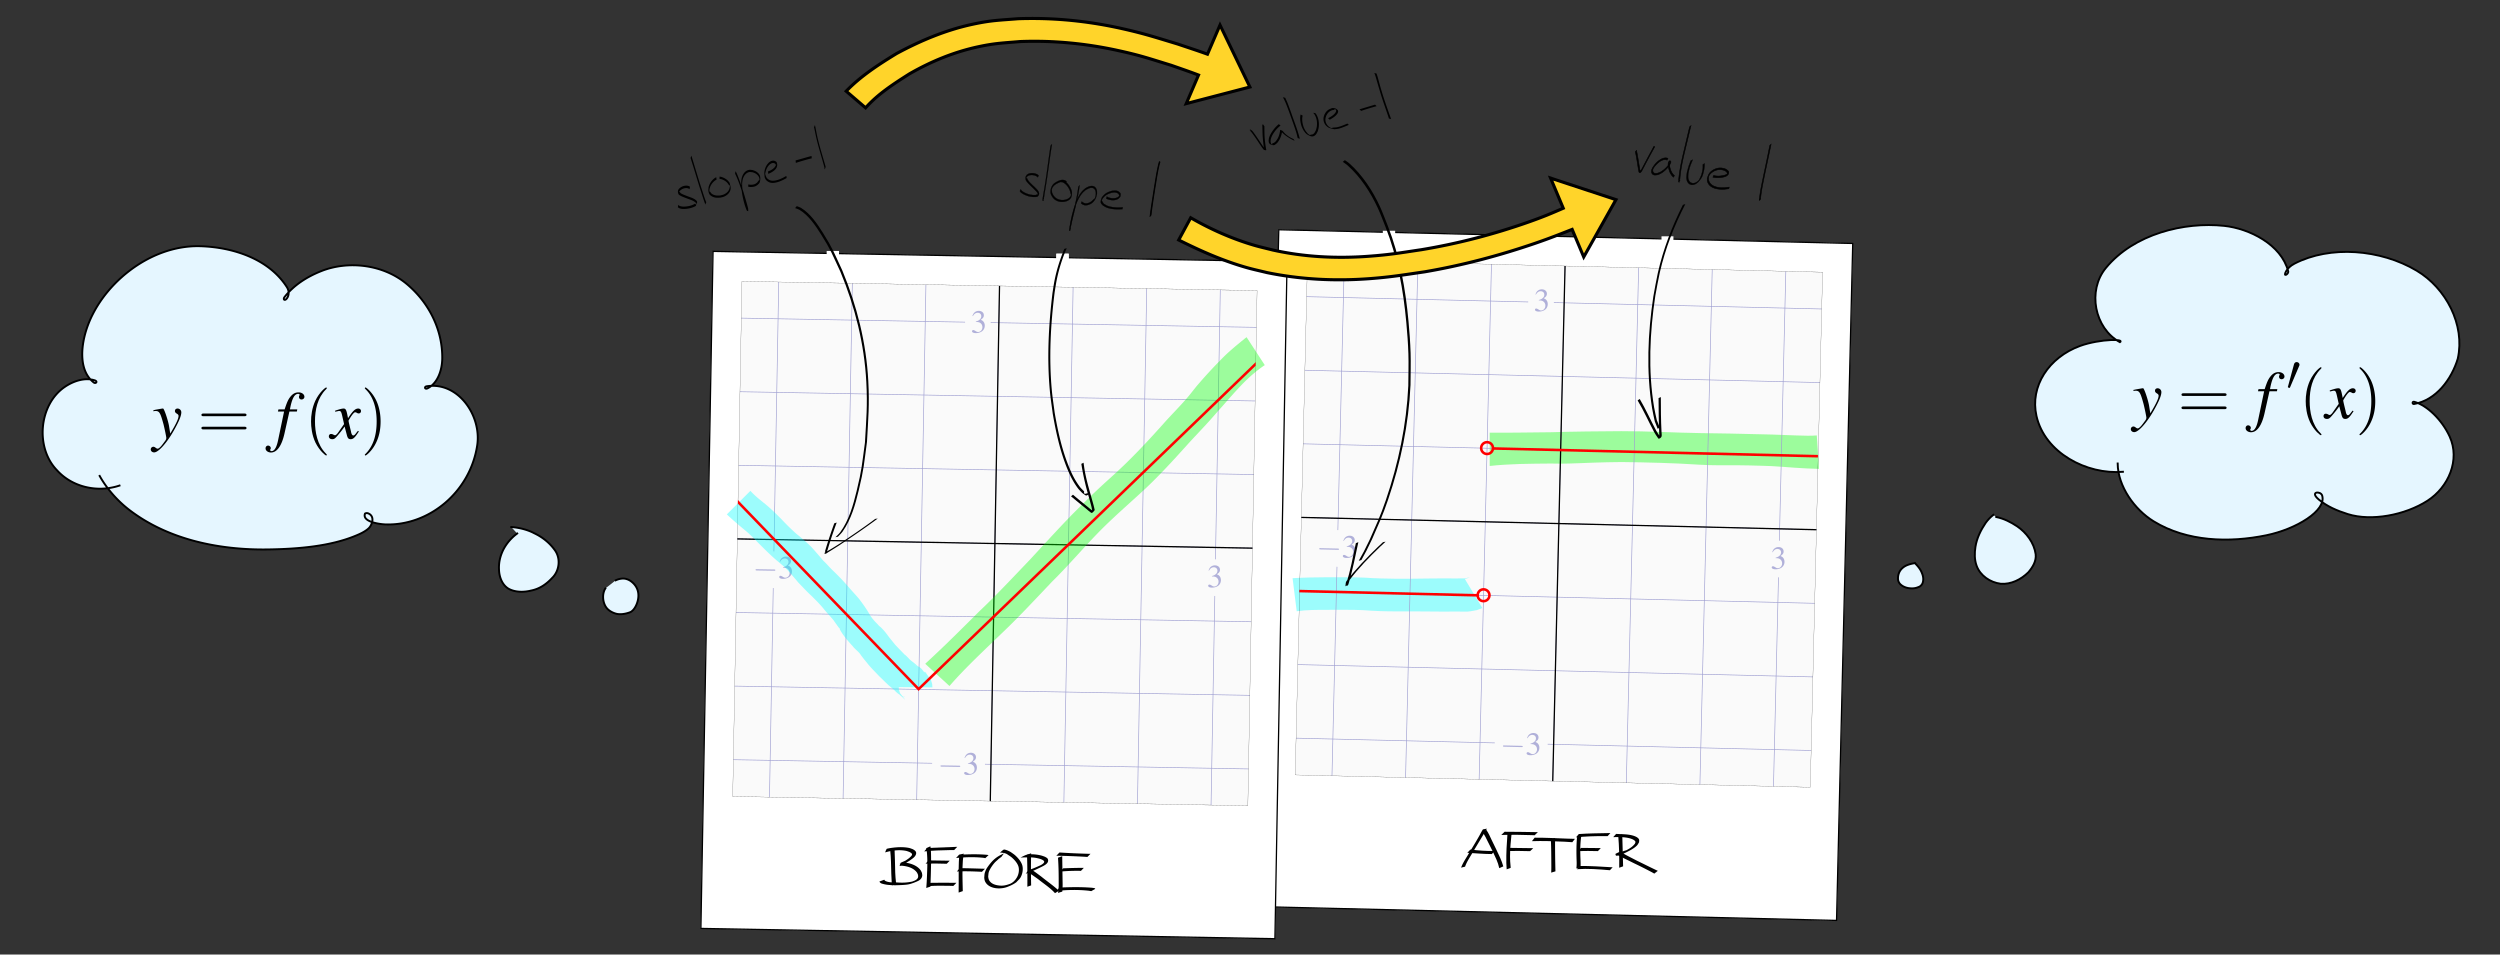 <svg xmlns="http://www.w3.org/2000/svg" xmlns:xlink="http://www.w3.org/1999/xlink" width="1100" height="420" viewBox="0 0 825 315"><rect x="0" y="0" width="825" height="315" fill="#333333" stroke="none"/><defs><symbol id="g" overflow="visible" style="overflow:visible"><path d="M1.531-3.297c.578 0 .813.031 1.047.11.625.234 1.016.796 1.016 1.484 0 .828-.578 1.484-1.313 1.484-.265 0-.469-.078-.828-.312-.312-.172-.469-.25-.64-.25-.235 0-.391.14-.391.36 0 .343.437.562 1.14.562.766 0 1.547-.266 2.016-.672.469-.406.735-.985.735-1.656 0-.5-.172-.97-.454-1.282-.203-.219-.39-.344-.828-.531.688-.469.938-.828.938-1.375 0-.813-.64-1.36-1.563-1.36-.5 0-.937.173-1.297.485-.296.266-.437.531-.656 1.125l.14.047c.407-.734.86-1.063 1.485-1.063.656 0 1.11.438 1.11 1.063a1.4 1.4 0 0 1-.407.969c-.297.296-.578.453-1.25.687zm0 0" style="stroke:none"/></symbol><symbol id="h" overflow="visible" style="overflow:visible"><path d="M6.563-2.297c.171 0 .359 0 .359-.203 0-.188-.188-.188-.36-.188h-5.39c-.172 0-.344 0-.344.188 0 .203.172.203.344.203zm0 0" style="stroke:none"/></symbol><symbol id="e" overflow="visible" style="overflow:visible"><path d="M1.531-3.297c.578 0 .813.031 1.047.11.625.234 1.016.796 1.016 1.484 0 .828-.578 1.484-1.313 1.484-.265 0-.469-.078-.828-.312-.312-.172-.469-.25-.64-.25-.235 0-.391.14-.391.36 0 .343.437.562 1.14.562.766 0 1.547-.266 2.016-.672.469-.406.735-.985.735-1.656 0-.5-.172-.97-.454-1.282-.203-.219-.39-.344-.828-.531.688-.469.938-.828.938-1.375 0-.813-.64-1.36-1.563-1.36-.5 0-.937.173-1.297.485-.296.266-.437.531-.656 1.125l.14.047c.407-.734.86-1.063 1.485-1.063.656 0 1.11.438 1.11 1.063a1.4 1.4 0 0 1-.407.969c-.297.296-.578.453-1.25.687zm0 0" style="stroke:none"/></symbol><symbol id="d" overflow="visible" style="overflow:visible"><path d="M6.563-2.297c.171 0 .359 0 .359-.203 0-.188-.188-.188-.36-.188h-5.39c-.172 0-.344 0-.344.188 0 .203.172.203.344.203zm0 0" style="stroke:none"/></symbol><symbol id="n" overflow="visible" style="overflow:visible"><path d="M1.531-3.297c.578 0 .813.031 1.047.11.625.234 1.016.796 1.016 1.484 0 .828-.578 1.484-1.313 1.484-.265 0-.469-.078-.828-.312-.312-.172-.469-.25-.64-.25-.235 0-.391.14-.391.36 0 .343.437.562 1.14.562.766 0 1.547-.266 2.016-.672.469-.406.735-.985.735-1.656 0-.5-.172-.97-.454-1.282-.203-.219-.39-.344-.828-.531.688-.469.938-.828.938-1.375 0-.813-.64-1.36-1.563-1.36-.5 0-.937.173-1.297.485-.296.266-.437.531-.656 1.125l.14.047c.407-.734.86-1.063 1.485-1.063.656 0 1.11.438 1.11 1.063a1.4 1.4 0 0 1-.407.969c-.297.296-.578.453-1.25.687zm0 0" style="stroke:none"/></symbol><symbol id="o" overflow="visible" style="overflow:visible"><path d="M.156-3.984c.125-.032.188-.047.297-.047.578 0 .719.25 1.188 1.968.156.641.406 1.813.406 1.985 0 .156-.063.312-.219.5-.297.406-.5.672-.61.781C1 1.422.892 1.5.75 1.5c-.047 0-.125-.031-.234-.11-.141-.109-.25-.171-.36-.171a.387.387 0 0 0-.39.39c0 .25.218.438.5.438.64 0 1.953-1.485 3.03-3.469.673-1.219.954-1.937.954-2.422a.554.554 0 0 0-.547-.547c-.234 0-.39.141-.39.36 0 .156.078.265.28.39.188.11.25.204.25.344 0 .39-.359 1.172-1.218 2.578l-.188-1.156c-.156-.875-.718-2.516-.859-2.516h-.125l-.984.172a1.759 1.759 0 0 1-.313.063zm0 0" style="stroke:none"/></symbol><symbol id="q" overflow="visible" style="overflow:visible"><path d="M.344-3.953h.906L.375.234C.156 1.313-.172 1.86-.594 1.86c-.125 0-.203-.078-.203-.171 0-.016.016-.047.047-.11a.264.264 0 0 0 .047-.156c0-.203-.188-.375-.39-.375-.22 0-.376.172-.376.406 0 .344.36.61.797.61.875 0 1.578-.985 1.985-2.813l.718-3.203h1.094l.063-.313H2.109c.282-1.562.657-2.28 1.204-2.28.14 0 .218.062.218.124 0 .031 0 .047-.031.11a.344.344 0 0 0-.063.203c0 .234.157.39.376.39.218 0 .421-.172.421-.39 0-.375-.375-.657-.859-.657-.5 0-.875.22-1.234.688-.313.39-.5.86-.813 1.812H.422zm0 0" style="stroke:none"/></symbol><symbol id="t" overflow="visible" style="overflow:visible"><path d="M4-1.11c-.078.094-.125.157-.219.266-.219.313-.344.406-.453.406-.14 0-.234-.124-.312-.406-.016-.078-.032-.14-.032-.172-.25-1.015-.359-1.468-.359-1.609.438-.781.797-1.219.969-1.219.062 0 .14.031.25.078.11.079.187.094.265.094.204 0 .344-.14.344-.36 0-.202-.172-.359-.406-.359-.438 0-.813.36-1.5 1.422l-.11-.547c-.14-.687-.25-.875-.53-.875-.22 0-.548.079-1.157.282l-.11.046.032.141c.39-.078.469-.11.562-.11.25 0 .313.095.454.688l.28 1.235-.812 1.156C.953-.641.75-.47.641-.47a.554.554 0 0 1-.25-.094.755.755 0 0 0-.329-.093c-.187 0-.328.14-.328.344 0 .265.204.421.5.421.297 0 .422-.093.922-.703.266-.312.485-.578.89-1.156L2.36-.562c.125.515.25.671.579.671.374 0 .624-.234 1.203-1.14zm0 0" style="stroke:none"/></symbol><symbol id="p" overflow="visible" style="overflow:visible"><path d="M6.844-3.266c.156 0 .343 0 .343-.187 0-.203-.187-.203-.328-.203H.891c-.141 0-.329 0-.329.203 0 .187.188.187.329.187zm.015 1.938c.141 0 .329 0 .329-.203 0-.188-.188-.188-.344-.188H.89c-.141 0-.329 0-.329.188 0 .203.188.203.329.203zm0 0" style="stroke:none"/></symbol><symbol id="s" overflow="visible" style="overflow:visible"><path d="M3.297 2.39c0-.03 0-.046-.172-.218C1.891.922 1.562-.968 1.562-2.5c0-1.734.375-3.469 1.61-4.703.125-.125.125-.14.125-.172 0-.078-.031-.11-.094-.11-.11 0-1 .688-1.594 1.954C1.11-4.438.984-3.328.984-2.5c0 .781.11 1.984.657 3.125C2.25 1.844 3.094 2.5 3.203 2.5c.063 0 .094-.031.094-.11zm0 0" style="stroke:none"/></symbol><symbol id="u" overflow="visible" style="overflow:visible"><path d="M2.875-2.5c0-.766-.11-1.969-.656-3.11C1.625-6.827.766-7.483.672-7.483a.107.107 0 0 0-.11.109c0 .031 0 .047.188.234.984.985 1.547 2.563 1.547 4.641 0 1.719-.36 3.469-1.594 4.719-.14.125-.14.14-.14.172 0 .062.046.109.109.109.094 0 1-.688 1.578-1.953.516-1.094.625-2.203.625-3.047Zm0 0" style="stroke:none"/></symbol><symbol id="r" overflow="visible" style="overflow:visible"><path d="M1.86-3.5c.046-.094.077-.156.077-.234 0-.22-.203-.391-.421-.391-.204 0-.344.14-.391.328L.25-.562c0 .015-.031.093-.031.093 0 .078.187.14.25.14.047 0 .047-.03.094-.124zm0 0" style="stroke:none"/></symbol><clipPath id="i"><path d="M226.254 254.46h158.742V391H226.254Zm0 0"/></clipPath><clipPath id="f"><path d="M226.254 356H282v1h-55.746zm0 0"/></clipPath><clipPath id="j"><path d="M284 310h100.996v2H284Zm0 0"/></clipPath><clipPath id="a"><path d="M226.254 254.46H228V279h-1.746zm0 0"/></clipPath><clipPath id="b"><path d="M383 388h1.996v25.203H383Zm0 0"/></clipPath><clipPath id="c"><path d="M383 254.46h1.996V279H383Zm0 0"/></clipPath><clipPath id="k"><path d="M226.254 254.46H228V279h-1.746zm0 0"/></clipPath><clipPath id="l"><path d="M383 388h1.996v25.203H383Zm0 0"/></clipPath><clipPath id="m"><path d="M383 254.46h1.996V279H383Zm0 0"/></clipPath></defs><g style="display:inline"><g clip-path="url(#a)" style="clip-rule:nonzero" transform="translate(-580.546 598.537)"><path d="M-88.897 68.034c0 1-.813 1.813-1.813 1.813a1.811 1.811 0 0 1-1.812-1.813 1.812 1.812 0 1 1 3.625 0zm0 0" style="fill:none;stroke:red;stroke-width:.797;stroke-linecap:butt;stroke-linejoin:miter;stroke-miterlimit:10;stroke-opacity:1" transform="matrix(1 0 0 -1 305.624 333.831)"/></g><g clip-path="url(#b)" style="clip-rule:nonzero" transform="translate(-580.546 598.537)"><path d="M92.524-68.032a1.814 1.814 0 1 1-3.627-.003 1.814 1.814 0 0 1 3.627.003zm0 0" style="fill:none;stroke:red;stroke-width:.797;stroke-linecap:butt;stroke-linejoin:miter;stroke-miterlimit:10;stroke-opacity:1" transform="matrix(1 0 0 -1 305.624 333.831)"/></g><g clip-path="url(#c)" style="clip-rule:nonzero" transform="translate(-580.546 598.537)"><path d="M92.524 68.034a1.814 1.814 0 1 1-3.627-.002 1.814 1.814 0 0 1 3.627.002zm0 0" style="fill:none;stroke:red;stroke-width:.797;stroke-linecap:butt;stroke-linejoin:miter;stroke-miterlimit:10;stroke-opacity:1" transform="matrix(1 0 0 -1 305.624 333.831)"/></g><g clip-path="url(#a)" style="clip-rule:nonzero" transform="translate(-369.35 598.537)"><path d="M-88.897 68.034c0 1-.813 1.813-1.813 1.813a1.811 1.811 0 0 1-1.812-1.813 1.812 1.812 0 1 1 3.625 0zm0 0" style="fill:none;stroke:red;stroke-width:.797;stroke-linecap:butt;stroke-linejoin:miter;stroke-miterlimit:10;stroke-opacity:1" transform="matrix(1 0 0 -1 305.624 333.831)"/></g><g clip-path="url(#b)" style="clip-rule:nonzero" transform="translate(-369.35 598.537)"><path d="M92.524-68.032a1.814 1.814 0 1 1-3.627-.003 1.814 1.814 0 0 1 3.627.003zm0 0" style="fill:none;stroke:red;stroke-width:.797;stroke-linecap:butt;stroke-linejoin:miter;stroke-miterlimit:10;stroke-opacity:1" transform="matrix(1 0 0 -1 305.624 333.831)"/></g><g clip-path="url(#c)" style="clip-rule:nonzero" transform="translate(-369.35 598.537)"><path d="M92.524 68.034a1.814 1.814 0 1 1-3.627-.002 1.814 1.814 0 0 1 3.627.002zm0 0" style="fill:none;stroke:red;stroke-width:.797;stroke-linecap:butt;stroke-linejoin:miter;stroke-miterlimit:10;stroke-opacity:1" transform="matrix(1 0 0 -1 305.624 333.831)"/></g><path d="m804.964 1449.455 5.34-223.399 189.402 4.528-5.34 223.398zm0 0" style="fill:#fff;fill-opacity:1;fill-rule:nonzero;stroke:#fff;stroke-width:.129;stroke-linecap:butt;stroke-linejoin:miter;stroke-miterlimit:10;stroke-opacity:1" transform="translate(-388.307 -1150.244)"/><path d="M815.721 1405.977 819.784 1236l169.977 4.064-4.063 169.977zm0 0" style="fill:#fafafa;fill-opacity:1;fill-rule:nonzero;stroke:#fafafa;stroke-width:.129;stroke-linecap:butt;stroke-linejoin:miter;stroke-miterlimit:10;stroke-opacity:1" transform="translate(-388.307 -1150.244)"/><path d="M814.857 1341.045c3.778-.234 7.566-.276 11.35-.306 4.115.034 8.231-.045 12.343.123 3.586.265 7.18.323 10.774.371 3.306.041 6.612-.048 9.918-.079 1.978-.03 3.956-.045 5.935-.048 2.134.03 4.266.055 6.4 0 .22-.01.443.011.662-.019.053-.01-.188.011-.156-.036.055-.072 1.125-.267 1.336-.324l-1.685.631 5.742 9.533-1.78.688c-1.366.212-2.723.61-4.119.496-2.135-.056-4.27-.031-6.405 0-1.968 0-3.936-.024-5.904-.045-3.335-.015-6.67-.06-10.006-.024-3.736.011-7.47-.139-11.196-.413-3.928-.198-7.866-.059-11.798-.104-3.35.011-6.725-.02-10.047.475l-1.364-10.914z" style="display:inline;opacity:1;fill:#0ff;fill-opacity:.376;stroke:none;stroke-width:.428;stroke-linecap:square;stroke-linejoin:miter;stroke-miterlimit:10;stroke-dasharray:none;stroke-opacity:1" transform="translate(-388.307 -1150.244)"/><path d="M879.897 1293.013c6.697.091 13.396-.095 20.094-.128 7.78-.236 15.56-.317 23.343-.359 8.71-.017 17.408.507 26.115.639 6.646.097 13.29.19 19.935.392 5.112.06 10.215.402 15.327.472.978-.01 1.96.011 2.936-.08.355-.034.358-.02.196-.064l.738 11.085c-1.4-.011-2.797-.128-4.196-.15-5.097-.24-10.17-.83-15.276-.895-2.217-.054-5.014-.134-7.242-.143-4.276-.018-8.555.083-12.826-.193-8.523-.561-17.067-.759-25.606-.872-4.67.071-4.375.05-8.958.188-3.666.112-7.335.33-11.003.349-1.137.01-2.274-.031-3.411-.046-6.726.063-13.472.075-20.166.804v-11z" style="display:inline;opacity:1;fill:#0f0;fill-opacity:.376;stroke:none;stroke-width:.428;stroke-linecap:square;stroke-linejoin:miter;stroke-miterlimit:10;stroke-dasharray:none;stroke-opacity:1" transform="translate(-388.307 -1150.244)"/><path d="m816.011 1393.835 169.977 4.063m-169.396-28.343 169.977 4.063m-169.397-28.348 169.977 4.063m-169.396-28.344 169.977 4.063m-169.397-28.348 169.977 4.063m-169.396-28.343 169.977 4.063m-169.397-28.348 169.977 4.063M827.86 1406.268l4.064-169.977m20.221 170.557 4.064-169.977m20.217 170.558 4.063-169.977m20.222 170.557 4.063-169.977m20.217 170.558 4.064-169.978m20.221 170.558 4.063-169.977m20.218 170.557 4.063-169.976" style="fill:none;stroke:#9e9ed1;stroke-width:.213;stroke-linecap:butt;stroke-linejoin:miter;stroke-miterlimit:10;stroke-opacity:1" transform="translate(-388.307 -1150.244)"/><path d="m817.753 1320.989 169.977 4.063M900.71 1408.01l4.063-169.978" style="fill:none;stroke:#000;stroke-width:.427;stroke-linecap:butt;stroke-linejoin:miter;stroke-miterlimit:10;stroke-opacity:1" transform="translate(-388.307 -1150.244)"/><path d="m881.686 1400.75.232-9.713 16.999.407-.232 9.712zm0 0" style="fill:#fafafa;fill-opacity:1;fill-rule:nonzero;stroke:#fafafa;stroke-width:.427;stroke-linecap:butt;stroke-linejoin:miter;stroke-miterlimit:10;stroke-opacity:1" transform="translate(-388.307 -1150.244)"/><use xlink:href="#d" width="100%" height="100%" x="289.285" y="405.236" style="fill:#b0b0d9;fill-opacity:1" transform="rotate(1.369 8151.813 8092.382) scale(1.071)"/><use xlink:href="#e" width="100%" height="100%" x="297.026" y="405.236" style="fill:#b0b0d9;fill-opacity:1" transform="rotate(1.369 8151.813 8092.382) scale(1.071)"/><path d="m822.232 1336.887.278-11.654 14.569.349-.279 11.653zm0 0" style="fill:#fafafa;fill-opacity:1;fill-rule:nonzero;stroke:#fafafa;stroke-width:.427;stroke-linecap:butt;stroke-linejoin:miter;stroke-miterlimit:10;stroke-opacity:1" transform="translate(-388.307 -1150.244)"/><use xlink:href="#d" width="100%" height="100%" x="231.231" y="345.821" style="fill:#b0b0d9;fill-opacity:1" transform="rotate(1.369 8151.813 8092.382) scale(1.071)"/><use xlink:href="#e" width="100%" height="100%" x="238.972" y="345.821" style="fill:#b0b0d9;fill-opacity:1" transform="rotate(1.369 8151.813 8092.382) scale(1.071)"/><path d="m967.924 1340.37.278-11.654 14.573.349-.279 11.653zm0 0" style="fill:#fafafa;fill-opacity:1;fill-rule:nonzero;stroke:#fafafa;stroke-width:.427;stroke-linecap:butt;stroke-linejoin:miter;stroke-miterlimit:10;stroke-opacity:1" transform="translate(-388.307 -1150.244)"/><use xlink:href="#e" width="100%" height="100%" x="371.165" y="346.157" style="fill:#b0b0d9;fill-opacity:1" transform="rotate(1.369 8151.813 8092.382) scale(1.071)"/><g clip-path="url(#f)" style="clip-rule:nonzero" transform="rotate(1.369 8151.813 8092.382) scale(1.071)"><path d="M-136.065-22.677h111.574" style="fill:none;stroke:red;stroke-width:.797;stroke-linecap:butt;stroke-linejoin:miter;stroke-miterlimit:10;stroke-opacity:1" transform="matrix(1 0 0 -1 305.624 333.831)"/></g><path d="M879.821 1346.767a1.944 1.944 0 1 0-3.886-.088 1.944 1.944 0 0 0 3.886.088zM880.982 1298.202a1.944 1.944 0 1 0-3.886-.089 1.944 1.944 0 0 0 3.886.089zm0 0" style="fill:none;stroke:red;stroke-width:.854;stroke-linecap:butt;stroke-linejoin:miter;stroke-miterlimit:10;stroke-opacity:1" transform="translate(-388.307 -1150.244)"/><path d="M815.721 1405.977 819.784 1236l169.977 4.064-4.063 169.977zm0 0" style="fill:none;stroke:#000;stroke-width:.053;stroke-linecap:butt;stroke-linejoin:miter;stroke-miterlimit:10;stroke-opacity:1" transform="translate(-388.307 -1150.244)"/><path d="m804.964 1449.455 5.34-223.399 189.402 4.528-5.34 223.398zm0 0" style="fill:none;stroke:#000;stroke-width:.427;stroke-linecap:butt;stroke-linejoin:miter;stroke-miterlimit:10;stroke-opacity:1" transform="translate(-388.307 -1150.244)"/><path d="m619.604 1456.624 4.008-223.427 189.425 3.398-4.008 223.426zm0 0" style="fill:#fff;fill-opacity:1;fill-rule:nonzero;stroke:#fff;stroke-width:.129;stroke-linecap:butt;stroke-linejoin:miter;stroke-miterlimit:10;stroke-opacity:1" transform="translate(-388.307 -1150.244)"/><path d="m630.102 1413.083 3.049-169.998 169.998 3.05-3.05 169.998zm0 0" style="fill:#fafafa;fill-opacity:1;fill-rule:nonzero;stroke:#fafafa;stroke-width:.129;stroke-linecap:butt;stroke-linejoin:miter;stroke-miterlimit:10;stroke-opacity:1" transform="translate(-388.307 -1150.244)"/><path d="m630.32 1400.94 169.998 3.048m-169.563-27.333 169.998 3.05m-169.562-27.337 169.998 3.049m-169.563-27.333 169.998 3.05m-169.562-27.338 169.998 3.05m-169.562-27.334 169.998 3.05m-169.563-27.337 169.998 3.049m-160.69 155.027 3.05-169.998m21.238 170.433 3.05-169.998m21.234 170.434 3.05-169.998m21.238 170.434 3.05-169.998m21.233 170.433 3.05-169.998m21.238 170.434 3.05-169.998m21.234 170.434 3.05-169.999" style="fill:none;stroke:#9e9ed1;stroke-width:.213;stroke-linecap:butt;stroke-linejoin:miter;stroke-miterlimit:10;stroke-opacity:1" transform="translate(-388.307 -1150.244)"/><path d="m631.626 1328.084 169.998 3.05M715.1 1414.608l3.05-169.998" style="fill:none;stroke:#000;stroke-width:.427;stroke-linecap:butt;stroke-linejoin:miter;stroke-miterlimit:10;stroke-opacity:1" transform="translate(-388.307 -1150.244)"/><path d="m706.914 1261.41.175-9.713 8.015.143-.175 9.714zm0 0" style="fill:#fafafa;fill-opacity:1;fill-rule:nonzero;stroke:#fafafa;stroke-width:.427;stroke-linecap:butt;stroke-linejoin:miter;stroke-miterlimit:10;stroke-opacity:1" transform="translate(-388.307 -1150.244)"/><use xlink:href="#g" width="100%" height="100%" x="297.01" y="269.055" style="fill:#b0b0d9;fill-opacity:1" transform="rotate(1.028 10262.63 322.51) scale(1.071)"/><path d="m696.034 1407.462.174-9.714 17.001.305-.174 9.714zm0 0" style="fill:#fafafa;fill-opacity:1;fill-rule:nonzero;stroke:#fafafa;stroke-width:.427;stroke-linecap:butt;stroke-linejoin:miter;stroke-miterlimit:10;stroke-opacity:1" transform="translate(-388.307 -1150.244)"/><use xlink:href="#h" width="100%" height="100%" x="289.285" y="405.236" style="fill:#b0b0d9;fill-opacity:1" transform="rotate(1.028 10262.63 322.51) scale(1.071)"/><use xlink:href="#g" width="100%" height="100%" x="297.026" y="405.236" style="fill:#b0b0d9;fill-opacity:1" transform="rotate(1.028 10262.63 322.51) scale(1.071)"/><path d="m636.2 1343.954.209-11.654 14.57.261-.209 11.655zm0 0" style="fill:#fafafa;fill-opacity:1;fill-rule:nonzero;stroke:#fafafa;stroke-width:.427;stroke-linecap:butt;stroke-linejoin:miter;stroke-miterlimit:10;stroke-opacity:1" transform="translate(-388.307 -1150.244)"/><use xlink:href="#h" width="100%" height="100%" x="231.231" y="345.821" style="fill:#b0b0d9;fill-opacity:1" transform="rotate(1.028 10262.63 322.51) scale(1.071)"/><use xlink:href="#g" width="100%" height="100%" x="238.972" y="345.821" style="fill:#b0b0d9;fill-opacity:1" transform="rotate(1.028 10262.63 322.51) scale(1.071)"/><path d="m781.91 1346.568.21-11.654 14.574.261-.21 11.655zm0 0" style="fill:#fafafa;fill-opacity:1;fill-rule:nonzero;stroke:#fafafa;stroke-width:.427;stroke-linecap:butt;stroke-linejoin:miter;stroke-miterlimit:10;stroke-opacity:1" transform="translate(-388.307 -1150.244)"/><use xlink:href="#g" width="100%" height="100%" x="371.165" y="346.157" style="fill:#b0b0d9;fill-opacity:1" transform="rotate(1.028 10262.63 322.51) scale(1.071)"/><path d="m630.102 1413.083 3.049-169.998 169.998 3.05-3.05 169.998zm0 0" style="fill:none;stroke:#000;stroke-width:.053;stroke-linecap:butt;stroke-linejoin:miter;stroke-miterlimit:10;stroke-opacity:1" transform="translate(-388.307 -1150.244)"/><path d="m619.604 1456.624 4.008-223.427 189.425 3.398-4.008 223.426zm0 0" style="fill:none;stroke:#000;stroke-width:.427;stroke-linecap:butt;stroke-linejoin:miter;stroke-miterlimit:10;stroke-opacity:1" transform="translate(-388.307 -1150.244)"/><path d="M736.898 1233.961h4.079v3.201h-4.079z" style="opacity:1;fill:#fff;fill-opacity:1;stroke:none;stroke-width:.107;stroke-linecap:square;stroke-linejoin:miter;stroke-miterlimit:4;stroke-dasharray:none;stroke-opacity:1" transform="translate(-388.307 -1150.244)"/><path d="M736.898 1233.961h4.079v3.201h-4.079zM661.103 1233.058h4.079v3.201h-4.079z" style="opacity:1;fill:#fff;fill-opacity:1;stroke:none;stroke-width:.107;stroke-linecap:square;stroke-linejoin:miter;stroke-miterlimit:4;stroke-dasharray:none;stroke-opacity:1" transform="translate(-388.307 -1150.244)"/><path d="M693.63 1369.288c6.042-5.526 11.841-11.318 17.635-17.103 5.82-5.491 11.268-11.355 16.805-17.127 4.891-5.268 9.704-10.604 14.742-15.733.977-.965 1.953-1.932 2.931-2.895 2.195-2.16 3.363-3.325 5.614-5.412 2.585-2.396 5.227-4.713 7.765-7.16 4.536-4.36 8.806-8.969 12.999-13.654 2.72-3.08 5.668-5.955 8.312-9.104.91-1.084 1.768-2.213 2.662-3.312a161.049 161.049 0 0 1 8.23-8.974c2.396-2.484 5.078-4.651 7.745-6.83l.608-.469 6.037 9.265-.066-.03c-2.412 1.632-4.638 3.53-6.703 5.58-2.68 2.715-5.178 5.602-7.693 8.467-2.97 3.257.819-.921-2.937 3.32-2.733 3.088-5.62 6.033-8.381 9.094-4.393 4.887-8.838 9.73-13.616 14.249-5.385 5.008-10.993 9.78-16.099 15.083-4.967 5.143-9.6 10.602-14.705 15.616-5.579 5.883-11.093 11.833-16.983 17.412-5.743 5.57-11.646 11.008-16.9 17.052l-8.002-7.335z" style="display:inline;opacity:1;fill:#0f0;fill-opacity:.376;stroke:none;stroke-width:.428;stroke-linecap:square;stroke-linejoin:miter;stroke-miterlimit:10;stroke-dasharray:none;stroke-opacity:1" transform="translate(-388.307 -1150.244)"/><path d="M635.933 1312.221c1.466 1.616 3.184 2.973 4.878 4.337 1.868 1.516 3.565 3.222 5.268 4.916 1.636 1.738 3.314 3.424 5.111 4.994a59.362 59.362 0 0 1 4.804 4.223c1.4 1.5 2.709 3.079 4.048 4.633 1.198 1.088 2.189 2.386 3.397 3.463a77.585 77.585 0 0 1 5.108 5.417c1.122 1.306 2.32 2.535 3.41 3.868 1.107 1.506 2.21 3.003 3.148 4.621.67 1.234 1.596 2.34 2.596 3.32.232.255.455.518.696.764.182.185.413.317.6.497.785.754 1.44 1.542 2.097 2.406.791 1.136 1.71 2.17 2.564 3.259.897.99 1.853 1.95 2.79 2.917.152.156.295.322.457.468.01.011.02-.018.031-.028.24.223.483.442.718.67.424.41.8.898 1.266 1.262.84.609 1.623 1.29 2.39 1.988-.34-.281.795.747.582.576-.672-.544-.595-.622-1.269-.952-.18-.089-.744-.31-.561-.224.434.205.878.388 1.317.582 1.301.694 1.421 1.436 2.614 2.71.243.26-.848-.688-.565-.902.282-.213.46.552.597.878.12.287-.364-.504-.546-.756-.65-.604.083.017.235.125.933.665-1.287-1.778 1.816 2.37.493 1.767.366.94.473 2.464l-11.118-.089c.11 1.23-.006.558.433 2 2.877 3.649 1.42 1.744.148.787-.308-.385-.61-.776-.926-1.155-.122-.145.443.617.34.456-.26-.41-1.195-1.515-.818-1.208 1.122.913.976 1.548 1.91 2.013.323.129.677.197.968.386.252.164-.571-.184-.845-.307a7.395 7.395 0 0 1-2.42-1.735c-.625-.654-1.363-1.182-2.045-1.774-1.074-.974-2.077-2.023-3.134-3.015-1.166-1.236-2.38-2.433-3.486-3.721-.913-1.162-1.898-2.267-2.737-3.487-.685-1.034-1.79-1.698-2.523-2.699-1.597-1.75-3.204-3.524-4.318-5.635.086-.332.029-.042-.465-.739-.514-.726-1.048-1.44-1.546-2.178-1.031-1.288-2.206-2.448-3.228-3.745-1.274-1.554-2.68-2.982-4.121-4.382-1.533-1.414-2.936-2.947-4.382-4.448a155.242 155.242 0 0 0-3.467-4.013c-1.285-1.365-2.816-2.518-4.223-3.751-1.975-1.745-3.826-3.612-5.683-5.48-1.399-1.432-2.817-2.852-4.367-4.122a107.88 107.88 0 0 1-5.788-5.054l7.772-7.772z" style="display:inline;opacity:1;fill:#0ff;fill-opacity:.376;stroke:none;stroke-width:.428;stroke-linecap:square;stroke-linejoin:miter;stroke-miterlimit:10;stroke-dasharray:none;stroke-opacity:1" transform="translate(-388.307 -1150.244)"/><g clip-path="url(#i)" style="clip-rule:nonzero" transform="rotate(1.028 10262.63 322.51) scale(1.071)"><path d="m-113.386 45.354 90.707-90.71 113.39 113.39" style="fill:none;stroke:red;stroke-width:.797;stroke-linecap:butt;stroke-linejoin:miter;stroke-miterlimit:10;stroke-opacity:1" transform="matrix(1 0 0 -1 305.624 333.831)"/></g><g clip-path="url(#j)" style="clip-rule:nonzero" transform="rotate(1.369 8151.813 8092.382) scale(1.071)"><path d="M90.712 22.679H-20.862" style="fill:none;stroke:red;stroke-width:.797;stroke-linecap:butt;stroke-linejoin:miter;stroke-miterlimit:10;stroke-opacity:1" transform="matrix(1 0 0 -1 305.624 333.831)"/></g><g clip-path="url(#k)" style="clip-rule:nonzero" transform="translate(-2968.34 -56.083)"><path d="M-88.897 68.034c0 1-.813 1.813-1.813 1.813a1.811 1.811 0 0 1-1.812-1.813 1.812 1.812 0 1 1 3.625 0zm0 0" style="fill:none;stroke:red;stroke-width:.797;stroke-linecap:butt;stroke-linejoin:miter;stroke-miterlimit:10;stroke-opacity:1" transform="matrix(1 0 0 -1 305.624 333.831)"/></g><g clip-path="url(#l)" style="clip-rule:nonzero" transform="translate(-2968.34 -56.083)"><path d="M92.524-68.032a1.814 1.814 0 1 1-3.627-.003 1.814 1.814 0 0 1 3.627.003zm0 0" style="fill:none;stroke:red;stroke-width:.797;stroke-linecap:butt;stroke-linejoin:miter;stroke-miterlimit:10;stroke-opacity:1" transform="matrix(1 0 0 -1 305.624 333.831)"/></g><g clip-path="url(#m)" style="clip-rule:nonzero" transform="translate(-2968.34 -56.083)"><path d="M92.524 68.034a1.814 1.814 0 1 1-3.627-.002 1.814 1.814 0 0 1 3.627.002zm0 0" style="fill:none;stroke:red;stroke-width:.797;stroke-linecap:butt;stroke-linejoin:miter;stroke-miterlimit:10;stroke-opacity:1" transform="matrix(1 0 0 -1 305.624 333.831)"/></g><g clip-path="url(#k)" style="clip-rule:nonzero" transform="translate(-2757.143 -56.083)"><path d="M-88.897 68.034c0 1-.813 1.813-1.813 1.813a1.811 1.811 0 0 1-1.812-1.813 1.812 1.812 0 1 1 3.625 0zm0 0" style="fill:none;stroke:red;stroke-width:.797;stroke-linecap:butt;stroke-linejoin:miter;stroke-miterlimit:10;stroke-opacity:1" transform="matrix(1 0 0 -1 305.624 333.831)"/></g><g clip-path="url(#l)" style="clip-rule:nonzero" transform="translate(-2757.143 -56.083)"><path d="M92.524-68.032a1.814 1.814 0 1 1-3.627-.003 1.814 1.814 0 0 1 3.627.003zm0 0" style="fill:none;stroke:red;stroke-width:.797;stroke-linecap:butt;stroke-linejoin:miter;stroke-miterlimit:10;stroke-opacity:1" transform="matrix(1 0 0 -1 305.624 333.831)"/></g><g clip-path="url(#m)" style="clip-rule:nonzero" transform="translate(-2757.143 -56.083)"><path d="M92.524 68.034a1.814 1.814 0 1 1-3.627-.002 1.814 1.814 0 0 1 3.627.002zm0 0" style="fill:none;stroke:red;stroke-width:.797;stroke-linecap:butt;stroke-linejoin:miter;stroke-miterlimit:10;stroke-opacity:1" transform="matrix(1 0 0 -1 305.624 333.831)"/></g><g style="display:inline"><path d="M-525.986 1594.18c.356 2.446.594 4.91.89 7.364.154 1.005.29 2.016.513 3.01.023.101.051.201.082.3.005.016.045.038.028.045-.425.162-.862.29-1.292.436l1.328-.528c-.433.26-.848.555-1.3.779-.037.018-.028-.077-.036-.118-.023-.11-.039-.221-.055-.332-.156-1.022-.292-2.047-.434-3.07-.285-2.43-.526-4.876-1.009-7.276l1.285-.61z" style="fill:#000;fill-opacity:1;stroke:none;stroke-width:.48;stroke-miterlimit:4;stroke-dasharray:none;stroke-opacity:1" transform="rotate(5.239 15465.243 10376.319) scale(1.071)"/><path d="M-528.35 1594.48c1.184-.403 2.763-.723 4.006-.861.872-.096 1.965-.124 2.848-.014.362.045.71.167 1.065.25.668.277 1.362.61 1.19 1.491-.174.885-1.079 1.521-1.7 2.07-1.078.811-.816.647-2.373 1.572-.15.088-.314.148-.467.23-.069.037-.248.182-.197.123 1.037-1.21.569-1.061 1.513-1.147 1.764.06 3.825.505 5.06 1.882.221.247.355.56.533.839.05.295.172.586.153.884-.047.728-.488 1.289-1.105 1.657-.826.493-1.697.924-2.603 1.248-1.077.385-3.33.61-4.44.753-1.43.046-2.214.154-3.58-.073-.309-.052-.644-.088-.9-.269-.147-.104-.272-.222-.336-.39l1.436-.686c.219.402.488.371.853.505 1.34.241 1.86.024 3.276-.024 1.864-.042 3.128-.284 4.351-.655.188-.04.45-.199.624-.278.51-.233 1.068-.629 1.186-1.227.048-.242-.042-.492-.062-.738-.149-.247-.254-.525-.446-.74-1.181-1.324-3.214-1.666-4.892-1.619-.187.01-.583.206-.56.02.13-1.043.39-.981.892-1.237 1.908-1.041-4.038 2.202.752-.462.576-.473.88-.683 1.373-1.235.143-.16.524-.576.445-.882-.103-.4-.63-.53-.915-.665-.33-.073-.654-.183-.99-.22-2.107-.237-4.447.28-6.396 1.062.161-.607.193-.746.406-1.165zM-515.043 1592.5c.062.268.136.535.186.806.183 1.006.266 1.902.366 2.93.17 1.75.282 3.503.393 5.258.062 1.12.126 2.242.203 3.362l-1.242.543a68.992 68.992 0 0 0-.102-3.397c-.145-2.645-.254-5.489-.816-8.08-.054-.249-.135-.492-.202-.739l1.214-.683z" style="fill:#000;fill-opacity:1;stroke:none;stroke-width:.48;stroke-miterlimit:4;stroke-dasharray:none;stroke-opacity:1" transform="rotate(5.239 15465.243 10376.319) scale(1.071)"/><path d="M-515.993 1593.106c2.647-.35 5.294-.697 7.942-1.041.95-.125.53-.07 1.257-.164l-.857 1.088c-.692.053-.29.019-1.204.107-2.658.299-5.325.604-7.945 1.147l.807-1.137zM-515.154 1596.864c2.147-.163 4.295-.316 6.44-.493l-.82 1.02c-2.17.129-4.34.296-6.5.555l.88-1.082zM-514.13 1603.72c2.425-.278 4.858-.48 7.291-.686l.797-.068-.846 1.05c-.256.017-.512.025-.768.037-2.445.16-4.896.356-7.308.802l.833-1.135zM-504.63 1593.797c-.187 2.813.135 5.632.427 8.427.119 1.037.233 2.074.358 3.11l-1.232.565c-.073-1.051-.163-2.1-.268-3.149-.28-2.809-.567-5.623-.598-8.448l1.314-.505z" style="fill:#000;fill-opacity:1;stroke:none;stroke-width:.48;stroke-miterlimit:4;stroke-dasharray:none;stroke-opacity:1" transform="rotate(5.239 15465.243 10376.319) scale(1.071)"/><path d="M-506.01 1594.27c2.853-.395 5.738-.754 8.623-.753l.446.047-.93 1.031a50.17 50.17 0 0 1-.382-.053c-2.875-.077-5.758.289-8.578.818l.82-1.09zM-505.375 1598.377c2.563-.225 5.133-.35 7.7-.528l-.832 1.025c-2.577.103-5.157.25-7.713.601l.845-1.098zM-492.992 1593.799c-.288.198-.467.413-.768.66-.348.45-.788.826-1.124 1.284-.533.727-1.292 2.054-1.503 2.966-.105.455-.05.932-.076 1.398.063.353.182.85.429 1.194.61.854 1.628 1.169 2.617 1.26 1.494.14 2.464-.131 3.82-.768.277-.13.69-.414 1.047-.789.4-.452.583-.708.872-1.279.505-.998.647-2.387.241-3.451-.4-1.049-1.428-1.998-2.306-2.629-.421-.302-.9-.514-1.35-.772-.766-.523-2.268-.411-2.425-.416.373-.348.7-.75 1.118-1.043.807-.035 2.038.517 2.262.635.458.28.947.517 1.376.84.928.7 2.011 1.736 2.446 2.853.437 1.124.323 2.652-.169 3.731-.277.61-.783 1.087-1.174 1.63-.907.796-1.692 1.221-2.62 1.685-1.978.989-5.442 1.2-6.882-.864-.27-.387-.392-.807-.481-1.334.016-.507-.054-1.025.049-1.521.112-.535.31-1.158.58-1.633 1.488-2.618 2.585-3.627 4.733-4.815zM-483.939 1591.796c.236 3.293.534 6.579.908 9.86l-1.124.516c-.272-3.27-.595-6.535-1.002-9.79l1.218-.586z" style="fill:#000;fill-opacity:1;stroke:none;stroke-width:.48;stroke-miterlimit:4;stroke-dasharray:none;stroke-opacity:1" transform="rotate(5.239 15465.243 10376.319) scale(1.071)"/><path d="M-487.075 1593.406c.53-.313 1.039-.668 1.592-.94.577-.284 1.51-.364 2.099-.395.904-.046 1.82 0 2.713.151.379.066.747.183 1.12.274.253.142.554.22.757.427.161.163.262.4.28.628.08.978-1.099 1.656-1.763 2.074-.688.433-1.396.833-2.093 1.25-.973.5-1.739.962-2.657 1.356.274-.444.592-.86.888-1.29.077-.03.148-.08.23-.088.53-.044 1.128.266 1.566.504.41.224 1.932 1.164 2.227 1.344 1.866 1.264 3.854 2.358 5.644 3.732l.114.11-1.151.83-.061-.08c-1.648-1.498-3.672-2.526-5.51-3.76-.425-.245-.848-.496-1.277-.735-.554-.308-1.344-.838-2.037-.824-.844.453-.047-.563.158-.926.014-.024.05-.024.076-.036.082-.037.165-.072.246-.11a38.98 38.98 0 0 0 2.214-1.137c.607-.341.802-.444 1.079-.606.228-.163 1.283-.863.815-1.351-.174-.181-.385-.27-.657-.37-.304-.125-.707-.196-1.068-.254a10.512 10.512 0 0 0-2.644-.086c-1.077.074 0 0-1.508.136l-1.392.17z" style="fill:#000;fill-opacity:1;stroke:none;stroke-width:.48;stroke-miterlimit:4;stroke-dasharray:none;stroke-opacity:1" transform="rotate(5.239 15465.243 10376.319) scale(1.071)"/><path d="M-474.32 1591.813c.316 2.865.602 5.733.92 8.598a24.3 24.3 0 0 1 .1 2.273l-1.28.527c.06-.753.065-1.507.01-2.261-.254-2.855-.532-5.714-1-8.542l1.251-.595zM-475.254 1590.761c2.905-.074 5.808-.215 8.708-.4l.83-.06-.85 1.044c-.266.01-.532.018-.798.018-2.926.107-5.85.26-8.77.477l.88-1.082z" style="fill:#000;fill-opacity:1;stroke:none;stroke-width:.48;stroke-miterlimit:4;stroke-dasharray:none;stroke-opacity:1" transform="rotate(5.239 15465.243 10376.319) scale(1.071)"/><path d="M-473.703 1595.525a140.74 140.74 0 0 1 6.347-.733l-.797 1c-2.136.16-4.266.413-6.37.817l.82-1.084zM-474.24 1601.515c3.227-.435 6.47-.798 9.728-.845.015 0 .908 0 1.103.09.068.03.102.106.153.16l-1.173.81c-.474-.035-.584-.047-.92-.061-3.261-.028-6.53.323-9.725.98z" style="fill:#000;fill-opacity:1;stroke:none;stroke-width:.48;stroke-miterlimit:4;stroke-dasharray:none;stroke-opacity:1" transform="rotate(5.239 15465.243 10376.319) scale(1.071)"/></g><g style="display:inline"><path d="M-773.582 3148.227c.837 1.202 1.351 2.585 1.938 3.915.298.674 1.354 2.992 1.638 3.618.922 2.122 1.931 4.234 2.479 6.492l-1.549.625c-.391-2.263-1.407-4.357-2.311-6.448l-.868-1.874c-.27-.577-.543-1.153-.811-1.73-.59-1.271-1.116-2.606-1.974-3.727l1.458-.87z" style="fill:#000;fill-opacity:1;stroke:none;stroke-width:.5;stroke-miterlimit:4;stroke-dasharray:none;stroke-opacity:1" transform="matrix(.872 -.025 .025 .872 1086.315 -2490.765)"/><path d="M-779.789 3155.54c3.049.437 6.115.779 9.197.778l-1.142 1.148c-3.1-.106-6.176-.477-9.264-.744l1.21-1.182zM-763.989 3149.531c-.398 2.998-.791 6.009-.88 9.035-.02.623 0 1.247 0 1.87.066 1.788.016.977.129 2.435l-1.543.543c-.055-1.496-.031-.667-.06-2.489.041-3.643.37-7.269.744-10.891l1.61-.503z" style="fill:#000;fill-opacity:1;stroke:none;stroke-width:.5;stroke-miterlimit:4;stroke-dasharray:none;stroke-opacity:1" transform="matrix(.872 -.025 .025 .872 1086.315 -2490.765)"/><path d="M-766.647 3149.173c3.837.106 7.673.303 11.51.463l1.058.045-1.276 1.142c-.341-.025-.682-.05-1.022-.073-3.854-.243-7.713-.408-11.574-.415l1.304-1.16zM-764.693 3155.328c2.895.118 5.79.252 8.686.365l-1.232 1.093c-2.908-.158-5.818-.299-8.73-.3l1.276-1.158zM-755.365 3151.74c4.076.095 8.145.44 12.216.703 2.223.132 1.221.075 3.003.172l-1.028 1.243c-1.721-.177-.75-.083-2.915-.275-4.11-.309-8.223-.583-12.341-.556l1.065-1.287z" style="fill:#000;fill-opacity:1;stroke:none;stroke-width:.5;stroke-miterlimit:4;stroke-dasharray:none;stroke-opacity:1" transform="matrix(.872 -.025 .025 .872 1086.315 -2490.765)"/><path d="M-747.639 3152.082a405.231 405.231 0 0 0-.211 10.07c-.01.846-.005 1.693-.015 2.54l-1.612.435c.063-.851.102-1.704.122-2.557.073-3.342.17-6.687.109-10.03l1.607-.458zM-737.71 3151.595c-.568 3.113-.602 6.28-.542 9.434a31.14 31.14 0 0 1-.065 2.376l-1.612.43c.13-.78.182-1.567.19-2.357-.024-3.165.027-6.334.418-9.478l1.61-.404z" style="fill:#000;fill-opacity:1;stroke:none;stroke-width:.5;stroke-miterlimit:4;stroke-dasharray:none;stroke-opacity:1" transform="matrix(.872 -.025 .025 .872 1086.315 -2490.765)"/><path d="M-738.623 3150.842c3.579-.14 7.161-.091 10.74-.048.406.01.81.012 1.216.018l-1.085 1.14-1.175-.053c-3.598-.101-7.207-.127-10.8.17l1.104-1.227zM-737.936 3156.104c2.489.113 4.979.2 7.469.286l-1.122 1.11c-2.499-.128-5-.241-7.504-.22l1.157-1.177zM-738.661 3162.92c4.168.088 8.325.5 12.477.865l-1.081 1.077c-4.14-.48-8.312-.935-12.485-.747l1.089-1.195zM-722.196 3151.436c.028 4.032-.006 8.065-.026 12.097l-1.49.485c.166-4.015.22-8.038-.018-12.052l1.534-.53z" style="fill:#000;fill-opacity:1;stroke:none;stroke-width:.5;stroke-miterlimit:4;stroke-dasharray:none;stroke-opacity:1" transform="matrix(.872 -.025 .025 .872 1086.315 -2490.765)"/><path d="M-724.508 3151.187c2.065.207 4.197.174 6.204.782.672.203 2.024.712 2.373 1.52.147.337.005.736.008 1.104-.259.382-.458.811-.776 1.145-.682.715-1.854 1.394-2.721 1.83-1.647.827-2.864 1.379-4.563 1.818-.57.106-.98.186-.984-.563 0-.052.032-.11.078-.133.507-.258 1.037-.465 1.556-.697.153.067.515.224.64.293.625.343 1.22.739 1.839 1.092.71.406 3.433 1.904 4.016 2.225 2.568 1.326 5.103 2.717 7.688 4.008l-1.386 1.092 1.247-1.186-1.236 1.108c-.517-.353-1.08-.661-1.622-.967a176.942 176.942 0 0 0-5.884-3.159c-5.756-3.066.93.488-4.104-2.169-.278-.147-1.685-1.008-2.196-1.073-.04-.01-.077.027-.115.04.425-.21.862-.397 1.276-.628.027-.015-.068-.01-.086-.035-.072-.095-.111-.21-.173-.31-.023-.037-.106-.067-.081-.103.032-.046.11-.01.166-.02.142-.023.284-.051.427-.078 2.891-.784-2.134.599 1.835-.589.03-.01.059.047.087.034 1.315-.616 2.593-1.335 3.5-2.5.061-.242.265-.49.182-.726-.254-.722-1.629-1.195-2.132-1.343-2.002-.588-4.132-.577-6.195-.62l1.133-1.191zM-773.318 3147.805c-2.038 3.24-4.117 6.454-6.173 9.683-.905 1.442-1.899 2.852-2.492 4.457l-1.517.326c.648-1.644 1.68-3.09 2.631-4.572 1.544-2.43 3.135-4.83 4.617-7.297.273-.455.523-.923.796-1.378.2-.333.415-.656.622-.984l1.516-.235z" style="fill:#000;fill-opacity:1;stroke:none;stroke-width:.5;stroke-miterlimit:4;stroke-dasharray:none;stroke-opacity:1" transform="matrix(.872 -.025 .025 .872 1086.315 -2490.765)"/></g><path d="M647.11 1525.825c.398 2.934.654 5.887.98 8.83.172 1.207.324 2.42.58 3.613.026.121.058.242.094.36.006.02.053.048.033.055-.511.188-1.036.337-1.553.506l1.597-.617c-.522.306-1.022.655-1.567.918-.044.021-.032-.093-.041-.141-.026-.132-.043-.266-.062-.399-.175-1.226-.326-2.455-.484-3.683-.313-2.914-.573-5.846-1.123-8.727l1.546-.715z" style="fill:#000;fill-opacity:1;stroke:none;stroke-width:.48;stroke-miterlimit:4;stroke-dasharray:none;stroke-opacity:1" transform="translate(-412.96 -1235.835) scale(1.071)"/><path d="M644.274 1526.156c1.423-.468 3.32-.834 4.81-.984 1.045-.106 2.355-.126 3.412.017.433.058.848.208 1.272.313.797.339 1.624.746 1.407 1.8-.218 1.057-1.31 1.809-2.06 2.459-1.3.959-.984.765-2.86 1.855-.18.104-.378.174-.563.27-.082.042-.298.215-.237.145 1.256-1.437.693-1.264 1.826-1.356 2.112.093 4.575.649 6.04 2.314.261.298.418.674.627 1.01.058.354.2.704.174 1.062-.065.87-.6 1.538-1.343 1.971a17.84 17.84 0 0 1-3.133 1.465c-1.295.449-3.997.692-5.329.85-1.712.038-2.653.158-4.286-.131-.37-.065-.771-.113-1.075-.332-.175-.126-.323-.27-.398-.472l1.728-.805c.258.485.58.45 1.017.615 1.601.305 2.227.05 3.924.01 2.233-.028 3.75-.303 5.22-.734.225-.046.54-.232.75-.325.614-.273 1.286-.741 1.435-1.456.06-.29-.044-.59-.066-.885-.175-.297-.298-.632-.525-.891-1.4-1.6-3.831-2.034-5.842-1.997-.223.01-.7.24-.67.017.167-1.247.48-1.17 1.082-1.47 2.298-1.226-4.862 2.59.907-.545.696-.56 1.061-.808 1.66-1.464.172-.189.634-.684.543-1.05-.12-.48-.749-.643-1.09-.809-.393-.092-.78-.226-1.182-.275-2.52-.308-5.33.283-7.674 1.198.2-.725.24-.892.5-1.39zM660.53 1524.087c.064.327.144.652.193.983.182 1.223.247 2.31.327 3.557.136 2.124.2 4.248.264 6.374.031 1.358.063 2.716.112 4.073l-1.523.608c.037-1.37.042-2.74.011-4.112-.07-3.204-.087-6.647-.664-9.803-.056-.304-.143-.6-.215-.902l1.495-.778z" style="fill:#000;fill-opacity:1;stroke:none;stroke-width:.48;stroke-miterlimit:4;stroke-dasharray:none;stroke-opacity:1" transform="translate(-412.96 -1235.835) scale(1.071)"/><path d="M659.358 1524.782c3.214-.319 6.43-.631 9.645-.943l1.526-.148-1.08 1.282c-.838.036-.351.011-1.46.082-3.225.255-6.463.518-9.653 1.07l1.022-1.343zM660.223 1529.36c2.602-.111 5.205-.21 7.807-.34l-1.032 1.202c-2.63.069-5.26.185-7.883.412l1.108-1.274zM661.187 1537.692c2.944-.24 5.894-.387 8.844-.54.323-.016.645-.032.967-.05l-1.065 1.237c-.31.01-.62.01-.93.014-2.964.095-5.934.235-8.87.678l1.054-1.339zM673.072 1526.07c-.339 3.395-.062 6.816.179 10.208.103 1.258.2 2.517.309 3.775l-1.512.634a127.52 127.52 0 0 0-.199-3.818c-.226-3.408-.46-6.822-.386-10.24l1.609-.558z" style="fill:#000;fill-opacity:1;stroke:none;stroke-width:.48;stroke-miterlimit:4;stroke-dasharray:none;stroke-opacity:1" transform="translate(-412.96 -1235.835) scale(1.071)"/><path d="M671.383 1526.588c3.466-.364 6.969-.683 10.458-.567l.537.075-1.166 1.21-.46-.079c-3.473-.208-6.974.12-10.406.647l1.037-1.285zM671.988 1531.579c3.108-.169 6.22-.218 9.331-.331l-1.047 1.206c-3.12.022-6.246.097-9.35.42l1.066-1.295zM687.144 1526.537c-.356.228-.58.482-.954.768-.44.53-.986.967-1.411 1.508-.674.857-1.645 2.431-1.936 3.527-.145.545-.098 1.124-.147 1.687.06.429.186 1.035.47 1.461.705 1.057 1.922 1.478 3.115 1.629 1.801.228 2.985-.061 4.649-.777.341-.147.851-.474 1.3-.913.5-.53.732-.833 1.104-1.512.65-1.186.878-2.861.43-4.164-.443-1.284-1.648-2.473-2.685-3.27-.497-.383-1.068-.659-1.601-.988-.906-.662-2.727-.587-2.916-.6.464-.406.877-.88 1.393-1.217.977-.01 2.445.707 2.71.858.543.358 1.124.664 1.63 1.072 1.095.883 2.363 2.18 2.845 3.547.484 1.377.284 3.22-.353 4.505-.36.726-.99 1.283-1.485 1.925-1.129.926-2.095 1.408-3.237 1.933-2.43 1.116-6.627 1.235-8.286-1.32-.312-.48-.442-.991-.529-1.632.04-.613-.024-1.241.12-1.838.157-.642.421-1.387.767-1.951 1.904-3.107 3.27-4.283 5.915-5.634zM698.172 1524.476c.154 3.991.383 7.977.704 11.958l-1.38.58a287.375 287.375 0 0 0-.82-11.879l1.496-.66z" style="fill:#000;fill-opacity:1;stroke:none;stroke-width:.48;stroke-miterlimit:4;stroke-dasharray:none;stroke-opacity:1" transform="translate(-412.96 -1235.835) scale(1.071)"/><path d="M694.315 1526.298c.654-.358 1.283-.766 1.962-1.073.71-.321 1.842-.38 2.555-.394 1.095-.02 2.201.068 3.275.29.455.096.895.251 1.343.376.3.183.661.289.899.547.187.204.3.494.313.77.057 1.187-1.395 1.96-2.215 2.439-.849.495-1.72.95-2.58 1.426-1.198.568-2.141 1.095-3.268 1.535.35-.526.75-1.017 1.125-1.525.094-.032.183-.091.282-.096.643-.032 1.354.366 1.874.672.487.286 2.29 1.484 2.64 1.714 2.206 1.602 4.565 3.004 6.676 4.737l.133.137-1.425.959-.07-.099c-1.933-1.878-4.34-3.201-6.513-4.766-.505-.314-1.006-.635-1.516-.94-.658-.395-1.592-1.067-2.43-1.078-1.039.514-.034-.683.227-1.114.019-.028.063-.027.094-.04.1-.041.202-.08.302-.123a47.188 47.188 0 0 0 2.723-1.287c.748-.388.987-.504 1.328-.69.283-.187 1.587-.991 1.04-1.6-.203-.227-.455-.341-.779-.475-.364-.163-.847-.264-1.282-.349a12.691 12.691 0 0 0-3.193-.209c-1.307.046 0 0-1.83.105l-1.69.15z" style="fill:#000;fill-opacity:1;stroke:none;stroke-width:.48;stroke-miterlimit:4;stroke-dasharray:none;stroke-opacity:1" transform="translate(-412.96 -1235.835) scale(1.071)"/><path d="M709.804 1524.88c.266 3.477.499 6.957.769 10.434.058.917.058 1.835.03 2.753l-1.57.585c.103-.908.14-1.819.103-2.733-.193-3.462-.416-6.931-.87-10.37l1.538-.67zM708.715 1523.57c3.516.027 7.032-.028 10.546-.135l1.006-.04-1.068 1.229c-.322 0-.644 0-.967-.01-3.542.013-7.085.082-10.625.227l1.108-1.274z" style="fill:#000;fill-opacity:1;stroke:none;stroke-width:.48;stroke-miterlimit:4;stroke-dasharray:none;stroke-opacity:1" transform="translate(-412.96 -1235.835) scale(1.071)"/><path d="M710.401 1529.393c2.564-.26 5.131-.49 7.705-.633l-1.005 1.177c-2.59.108-5.174.33-7.736.735l1.036-1.28zM709.512 1536.616c3.92-.398 7.856-.707 11.798-.634.018 0 1.098.04 1.33.152.081.039.12.133.179.2l-1.451.934c-.572-.062-.704-.081-1.109-.111-3.944-.164-7.911.13-11.8.798z" style="fill:#000;fill-opacity:1;stroke:none;stroke-width:.48;stroke-miterlimit:4;stroke-dasharray:none;stroke-opacity:1" transform="translate(-412.96 -1235.835) scale(1.071)"/><path d="M765.216 1521.734c.837 1.201 1.351 2.584 1.938 3.915.298.673 1.353 2.991 1.638 3.618.922 2.122 1.931 4.233 2.479 6.491l-1.549.625c-.391-2.263-1.407-4.356-2.312-6.448l-.867-1.873c-.27-.577-.543-1.153-.811-1.731-.59-1.27-1.116-2.605-1.974-3.726l1.458-.871z" style="fill:#000;fill-opacity:1;stroke:none;stroke-width:.5;stroke-miterlimit:4;stroke-dasharray:none;stroke-opacity:1" transform="translate(-412.96 -1235.835) scale(1.071)"/><path d="M759.01 1529.046c3.048.438 6.114.78 9.196.779l-1.142 1.148c-3.1-.107-6.176-.478-9.264-.744l1.21-1.183zM774.81 1523.038c-.4 2.997-.793 6.009-.882 9.035-.019.623 0 1.247 0 1.87.067 1.787.017.976.13 2.434l-1.543.544c-.055-1.497-.031-.667-.06-2.49.04-3.642.37-7.268.744-10.89l1.61-.503z" style="fill:#000;fill-opacity:1;stroke:none;stroke-width:.5;stroke-miterlimit:4;stroke-dasharray:none;stroke-opacity:1" transform="translate(-412.96 -1235.835) scale(1.071)"/><path d="M772.15 1522.68c3.838.106 7.674.303 11.51.463l1.058.045-1.275 1.141c-.341-.025-.682-.05-1.023-.073-3.853-.242-7.712-.408-11.573-.415l1.303-1.16zM774.105 1528.835c2.895.118 5.79.251 8.686.364l-1.232 1.093c-2.908-.157-5.818-.298-8.73-.299l1.276-1.158zM783.433 1525.246c4.076.095 8.145.44 12.216.703 2.222.133 1.221.075 3.003.173l-1.028 1.243c-1.721-.178-.75-.083-2.915-.275-4.11-.31-8.223-.584-12.341-.556l1.065-1.288z" style="fill:#000;fill-opacity:1;stroke:none;stroke-width:.5;stroke-miterlimit:4;stroke-dasharray:none;stroke-opacity:1" transform="translate(-412.96 -1235.835) scale(1.071)"/><path d="M791.159 1525.589a405.231 405.231 0 0 0-.212 10.07c-.01.846-.005 1.693-.014 2.54l-1.612.434c.062-.85.102-1.703.122-2.557.073-3.341.17-6.686.109-10.03l1.607-.457zM801.087 1525.102c-.567 3.113-.6 6.28-.54 9.433a31.14 31.14 0 0 1-.066 2.377l-1.612.43c.13-.78.182-1.567.19-2.357-.024-3.166.027-6.334.418-9.479l1.61-.404z" style="fill:#000;fill-opacity:1;stroke:none;stroke-width:.5;stroke-miterlimit:4;stroke-dasharray:none;stroke-opacity:1" transform="translate(-412.96 -1235.835) scale(1.071)"/><path d="M800.175 1524.348c3.579-.139 7.161-.09 10.74-.048.406.01.81.012 1.216.018l-1.085 1.14-1.175-.053c-3.598-.1-7.207-.126-10.8.17l1.104-1.226zM800.862 1529.61c2.489.114 4.979.2 7.469.287l-1.122 1.11c-2.5-.128-5-.241-7.504-.22l1.157-1.177zM800.137 1536.427c4.168.088 8.325.5 12.477.864l-1.081 1.078c-4.14-.48-8.312-.936-12.485-.747l1.089-1.195zM816.602 1524.943c.028 4.032-.006 8.064-.026 12.097l-1.49.485c.165-4.015.22-8.039-.018-12.052l1.534-.53z" style="fill:#000;fill-opacity:1;stroke:none;stroke-width:.5;stroke-miterlimit:4;stroke-dasharray:none;stroke-opacity:1" transform="translate(-412.96 -1235.835) scale(1.071)"/><path d="M814.29 1524.694c2.065.207 4.197.174 6.204.782.672.203 2.024.712 2.373 1.519.147.338.005.737.008 1.105-.259.381-.458.81-.776 1.145-.682.714-1.854 1.394-2.721 1.83-1.647.827-2.864 1.378-4.563 1.818-.57.105-.98.186-.984-.563 0-.052.032-.11.078-.134.507-.257 1.037-.464 1.556-.696.153.067.515.224.64.293.625.343 1.22.738 1.839 1.092.71.405 3.433 1.903 4.016 2.225 2.568 1.325 5.103 2.717 7.688 4.008l-1.386 1.091 1.246-1.186-1.235 1.108c-.517-.353-1.08-.66-1.622-.967a176.942 176.942 0 0 0-5.884-3.158c-5.756-3.066.929.488-4.104-2.17-.278-.147-1.685-1.008-2.196-1.073-.04-.01-.077.027-.115.041.425-.21.862-.398 1.276-.629.027-.015-.068-.01-.087-.035-.07-.095-.11-.209-.172-.31-.023-.037-.106-.067-.081-.103.032-.046.11-.01.166-.019.142-.024.284-.052.426-.079 2.892-.784-2.133.6 1.836-.588.03-.01.059.047.087.034 1.315-.617 2.593-1.335 3.5-2.5.061-.242.265-.491.182-.727-.254-.721-1.629-1.194-2.132-1.342-2.002-.589-4.132-.577-6.195-.62l1.132-1.192zM765.48 1521.311c-2.038 3.24-4.117 6.455-6.173 9.684-.905 1.442-1.899 2.851-2.492 4.457l-1.517.326c.648-1.644 1.68-3.091 2.631-4.572 1.543-2.43 3.135-4.83 4.617-7.298.273-.454.523-.923.796-1.378.2-.332.415-.656.622-.984l1.516-.235z" style="fill:#000;fill-opacity:1;stroke:none;stroke-width:.5;stroke-miterlimit:4;stroke-dasharray:none;stroke-opacity:1" transform="translate(-412.96 -1235.835) scale(1.071)"/></g><g style="display:inline"><g style="display:inline;fill:#000;stroke:none;stroke-width:.322;stroke-miterlimit:4;stroke-dasharray:none;stroke-opacity:1"><path d="M638.206 1219.737c-.203-.128-.39-.286-.61-.386-1.287-.586-2.893-.29-4.111.333-.362.185-.676.452-1.013.678-.527.586-.884.796-1.011 1.6-.032.196.076-.59.267-.533.397.119.543.64.885.876.958.658 2.61 1.239 3.64 1.65 1.854.79 3.874 1.234 5.544 2.412.397.28 1.33 1.012 1.21 1.707-.143.818-.568 1.56-.852 2.34-1.97 1.111-4.176 1.664-6.423 1.843-1.277.103-2.644.097-3.871-.352-.401-.147-.73-.442-1.095-.663l.24-1.528c.308.222.574.522.926.668 1.14.47 2.514.476 3.705.382 2.144-.17 4.26-.693 6.096-1.84.223.197.386.68.67.591.253-.079.102-.558-.016-.795-.174-.346-.496-.605-.804-.842-1.608-1.236-3.643-1.643-5.469-2.426-1.07-.413-2.792-1.014-3.806-1.637-.418-.258-.951-.48-1.142-.933-.528-1.248-.537-2.272.206-3.243.23-.3.538-.529.806-.794.372-.23.72-.503 1.115-.693 1.359-.657 3.102-.945 4.533-.352.224.093.414.251.62.377l-.24 1.56zM639.351 1198.412c2.076 6.614 3.992 13.276 6.116 19.875 1.117 3.235 2.02 6.558 3.316 9.73-.635 1.454-.439 1.819-.693 1.034l.545-1.49c.32.85.151.209-.38 1.954-1.245-3.237-2.187-6.585-3.297-9.868-2.116-6.563-3.985-13.202-6.127-19.757l.52-1.478zM655.35 1213.68c-.16.077-.327.14-.478.23-1.53.956-2.748 2.419-3.472 4.064-.23.525-.364 1.089-.546 1.633-.01.53-.138 1.071-.032 1.591.027.132.288.031.384.126.353.346.55.84.927 1.16.955.81 2.134 1.157 3.359 1.28.708.073 1.424-.016 2.136-.024.693-.183 1.414-.282 2.078-.55 1.828-.735 3.477-2.133 3.919-4.137.371-1.687.373-1.47-.483-2.09-.379-.495-.694-1.048-1.137-1.488-.922-.914-2.082-1.584-3.302-2.008-.482-.168-.997-.218-1.496-.327l.068-1.443c.527.122 1.07.189 1.582.367 1.265.443 2.506 1.132 3.495 2.044.486.448.852 1.012 1.278 1.517.404 1.78 1.018 3.005.494 4.753-.612 2.04-2.366 3.448-4.285 4.19-.7.266-1.452.371-2.178.557-1.75.03-2.607.207-4.281-.38-.82-.286-2.314-1.155-2.685-2.063-.764-1.868-.54-2.666-.382-4.397.206-.552.365-1.124.618-1.656.805-1.7 2.095-3.245 3.702-4.243.174-.108.368-.18.552-.27l.165 1.564zM667.385 1208.3c.196.305.426.59.588.915.446.888 1.376 3.32 1.68 4.128.67 1.781 1.33 3.641 1.925 5.447.336 1.02.65 2.048.974 3.072.774 2.559 1.535 5.123 2.246 7.7.142.514.278 1.029.413 1.544.08.31.197.612.234.93.063.556.042 1.12.063 1.68-.265-.099-.61-.082-.796-.294-.303-.343-.399-.825-.567-1.25a30.71 30.71 0 0 1-.802-2.219 59.49 59.49 0 0 1-1.68-7.117c-.217-1.278-.343-2.57-.514-3.855-.02-1.526-.174-3.056-.061-4.577.225-3.036 1.847-6.604 5.264-6.987.674-.075 1.352.11 2.029.166.633.257 1.304.436 1.9.77 1.053.591 2.07 1.485 2.564 2.624.571 1.316.35 3.329-.095 4.54-.202.549-.75.898-1.125 1.347-.487.317-.93.714-1.462.949-1.04.458-2.24.557-3.357.526-.435-.012-.866-.1-1.3-.151l.03-1.475c.409.061.813.164 1.226.183 1.042.05 2.158-.043 3.122-.49.488-.227.887-.61 1.33-.916.321-.432.601-.896.962-1.294.113-.124.412-.081.437-.247.27-1.814-1.028-3.335-2.472-4.198-.55-.33-1.18-.507-1.769-.76-1.545-.14-2.137-.44-3.558.391a5.098 5.098 0 0 0-1.457 1.289c-1.14 1.49-1.456 3.001-1.675 4.843-.093.778-.03 1.567-.044 2.35.162 1.283.273 2.573.487 3.848a52.69 52.69 0 0 0 1.682 6.95c.23.718.519 1.417.804 2.115.16.39.484.728.532 1.146.02.176-.236.263-.355.395.03.37.332.827.092 1.11-.216.256-.126-.656-.2-.983a60.169 60.169 0 0 0-.384-1.596c-.666-2.613-1.423-5.202-2.195-7.786-1.428-4.476-2.886-8.974-4.956-13.202l.24-1.56zM688.088 1208.421c.264-.093.536-.167.793-.28 1.132-.49 2.285-1.161 3.15-2.053.653-.675.726-.956 1.118-1.741.026-.265.186-.552.078-.795-.089-.2.07.619-.148.637-.237.021-.227-.43-.403-.59-.406-.37-.984-.535-1.524-.507-.31.017-.606.14-.91.21-.34.224-.714.404-1.02.672-1.311 1.149-2.2 2.808-2.607 4.488-.41 1.69-.41 1.42-.082 2.462.236.519.372 1.097.71 1.556.666.902 1.861 1.619 2.964 1.796 1.578.254 3.313-.166 4.78-.664.87-.294 1.689-.72 2.533-1.08l2.198-1.222.228 1.332-2.24 1.203c-.865.365-1.704.794-2.592 1.097-1.543.527-3.368.983-5.03.744-1.175-.168-2.529-.932-3.283-1.85-.386-.471-.566-1.079-.849-1.618-.066-1.04-.227-2.078-.2-3.12.018-.656.16-1.308.336-1.941.484-1.74 1.45-3.467 2.857-4.629.353-.292.78-.48 1.171-.721.902-.188 1.17-.363 2.078-.1.4.115 1.307.579 1.45 1.067.47 1.613.32 1.786.007 2.993-.477.797-.576 1.068-1.29 1.755-1.141 1.096-2.668 1.893-4.133 2.457l-.14-1.558zM705.619 1201.448c2.6-.691 5.181-1.455 7.77-2.188 1.677-.459.887-.254 2.368-.623l.132 1.49c-1.47.323-.685.14-2.355.563-2.605.72-5.196 1.488-7.765 2.33l-.15-1.572zM717.918 1178.934c.564 2.497.966 5.025 1.53 7.521.186.828.39 1.652.587 2.477 1.198 4.759 2.65 9.448 4.008 14.162.119.407.24.813.356 1.22.072.252.14.505.206.758.034.127.06.256.095.382.01.045.06.088.044.131-.61 1.502-.407 1.774-.723 1.21-.056-.11-.028-.063-.081-.146l.6-1.478c-.023.067-.016.027-.001.124.175.666.048.091-.476 1.725-.013.042.038-.082.037-.126a2.82 2.82 0 0 0-.058-.409c-.052-.267-.11-.533-.175-.798-.106-.423-.226-.843-.338-1.264-1.29-4.758-2.753-9.466-3.995-14.237-.515-2.084-.662-2.61-1.1-4.648-.37-1.721-.646-3.464-1.103-5.166l.588-1.438z" style="opacity:1;fill:#000;fill-opacity:1;stroke:none;stroke-width:.322;stroke-linecap:square;stroke-linejoin:miter;stroke-miterlimit:4;stroke-dasharray:none;stroke-opacity:1" transform="matrix(.519 0 0 .519 -103.668 -570.61)"/></g><g style="display:inline"><path d="M757.35 1176.723c.624.274 1.275.495 1.874.821.387.211 1.682 1.42 1.891 1.617 1.452 1.362 2.855 2.774 4.258 4.185 1.363 1.358 2.682 2.765 4.092 4.076.202.188 1.16 1.035 1.514 1.258.09.056.2.069.3.103-.515-.131-1.076-.142-1.544-.393-.172-.092-.142-.363-.208-.547a55.82 55.82 0 0 1-.397-1.153c-.7-2.109-1.334-4.213-1.937-6.352-.53-2.069-.97-4.159-1.435-6.243l-.241-1.075c-.044-.196-.111-.387-.132-.586-.01-.102.026-.204.038-.305l.335-.306 1.121 1.127.064-.373c-.063.35.234 1.582.274 1.786.41 2.079.842 4.154 1.382 6.203.235.808.456 1.62.706 2.425.296.957.963 2.901 1.324 3.912.14.393.301.777.435 1.172.08.234.413.583.202.712-.443.274-1.04.083-1.56.125-.618-.445-1.181-.972-1.728-1.5-1.378-1.33-2.695-2.725-4.05-4.078-1.415-1.406-2.827-2.825-4.313-4.157a21.543 21.543 0 0 0-1.09-.927c-.273-.214-.791-.253-.854-.594-.048-.265.521.133.782.2l-1.103-1.133zM777.71 1170.37c-1.51 1.688-2.683 3.617-3.558 5.705-.644 1.536-1.129 2.995-1.206 4.668-.028.594.107 1.184.161 1.775.228.444.632 1.82 1.554 1.628.208-.043-.285-.44-.165-.614.264-.383.812-.475 1.141-.803 1.075-1.068 1.206-1.785 1.803-3.184.529-1.66.705-3.37.654-5.102-.008-.272-.056-.542-.06-.814-.002-.106-.063-.32.042-.315.64.032 1.25.274 1.875.41 1.49 1.475 3.378 2.405 5.298 3.192.656.269 2.582.744 2.917.834l1.022 1.035c-.681-.173-1.374-.304-2.043-.519-3.182-1.021-6.209-2.267-8.764-4.459.402-.01.81-.087 1.207-.028.068.01-.05.132-.052.201-.01.278.02.555.018.833-.017 1.78-.207 3.544-.753 5.25-.635 1.532-.742 2.211-1.867 3.412-.364.388-.726.892-1.248.996-1.038.209-2.738.068-3.47-.95-.279-.388-.363-.885-.545-1.328-.035-.622-.148-1.245-.105-1.867.12-1.729.613-3.178 1.274-4.773.882-2.127 2.038-4.103 3.5-5.882l1.37.698zM777.114 1151.064c.09.091.19.172.268.272.212.27.4.557.602.834 1.223 1.685.8 1.036 2.145 3.188 1.28 2.046 1.864 3.051 3.13 5.172 2.811 4.917 5.932 9.67 8.431 14.76.55 1.1.287.634.755 1.414l-1.554-.146c-.407-.808-.176-.333-.68-1.432-.225-.477-.435-.962-.673-1.433-.753-1.495-1.6-2.983-2.432-4.432-1.704-2.968-3.465-5.903-5.218-8.843-1.071-1.762-2.068-3.437-3.192-5.16-.888-1.363-1.81-2.713-2.888-3.936-.085-.097-.184-.181-.276-.272l1.582.014zM791.25 1160.758c-.097 1.97.406 3.922 1.21 5.713.339.757.71 1.505 1.162 2.2.45.694 1.022 1.3 1.533 1.949 1.173.989 1.992 1.947 3.553 2.295.173.038.26-.248.418-.327.438-.215.977-.242 1.357-.548 1.14-.918 1.25-2.058 1.659-3.37.023-.847.13-1.696.07-2.54-.207-2.85-1.232-5.774-3.275-7.826-.213-.214-.47-.378-.706-.568l-.406-.167 1.565-.117.377.269c.222.213.464.408.666.64 1.944 2.237 2.955 5.186 3.153 8.123.059.885-.05 1.774-.074 2.66-.45 1.47-.568 2.658-1.79 3.727-1.38 1.209-2.82.685-4.468.176-.644-.199-1.24-.548-1.79-.937-.634-.449-1.155-1.039-1.733-1.558-.509-.674-1.076-1.308-1.526-2.022-.453-.718-.828-1.484-1.172-2.259-.83-1.868-1.357-3.893-1.3-5.945l1.517.432zM808.704 1159.244c1.34-1.085 2.687-2.231 3.64-3.691.421-.644.957-1.632.784-2.482-.057-.276-.311-.47-.467-.706-2.823-.568-.097-.328-.862.324-.401.341-.995.366-1.447.638-1.127.676-1.9 1.444-2.525 2.618-.315.591-.467 1.256-.701 1.884-.044.678-.196 1.357-.133 2.033a6.122 6.122 0 0 0 3.18 4.839c.59.322 1.228.64 1.9.685.424.03.788-.317 1.181-.476.923-.281 1.882-.465 2.77-.844 2.375-1.014 4.209-2.357 6.351-3.766l1.15.69c-1.975 1.31-4.198 2.896-6.367 3.89-.9.412-1.876.637-2.814.955-1.24-.094-2.499-.044-3.72-.283-.679-.133-1.32-.452-1.908-.819-1.84-1.149-2.972-3.095-3.126-5.253-.052-.717.112-1.434.168-2.151.247-.665.412-1.366.74-1.995.67-1.283 1.422-2.044 2.613-2.824.475-.311.953-.707 1.517-.778 1.97-.249 2.251.07 3.56.788.133.323.363.62.399.968.097.956-.427 1.948-.916 2.698-.97 1.486-2.32 2.66-3.623 3.838l-1.344-.78zM828.626 1149.165c3.276-1.765 6.588-3.461 9.874-5.207l1.255.808c-3.294 1.675-6.595 3.348-9.783 5.22l-1.346-.82zM835.429 1122.86c.277.487.846 1.481 1.059 1.892.162.31 1.854 3.745 1.898 3.835 1.562 3.148 1.025 2.075 2.742 5.379 2.432 4.703 5.136 9.257 7.814 13.822.62 1.018 1.21 2.052 1.823 3.074.123.205.284.522.473.698-1.658-.116-1.409.12-1.977-.572l1.586.066c.495.635.547.428-1.2.418-.672-1.295-1.463-2.528-2.157-3.81-2.63-4.582-5.325-9.128-7.731-13.834-1.861-3.529-1.098-2.051-2.8-5.392-.493-.969-1.414-2.808-1.972-3.818-.41-.745-.7-1.187-1.127-1.866l1.569.107z" style="opacity:1;fill:#000;fill-opacity:1;stroke:none;stroke-width:.4;stroke-linecap:square;stroke-linejoin:miter;stroke-miterlimit:10;stroke-dasharray:none;stroke-opacity:1" transform="matrix(.473 .092 -.092 .473 162.401 -583.702)"/></g><g style="fill:#000"><path d="M631.332 911.176c.453.188.941.307 1.359.565 2.894 1.784 4.987 4.933 6.743 7.73 3.064 4.883 3.351 5.996 5.94 11.542 4.502 10.86 7.374 22.272 7.996 34.034.392 7.405-.01 11.482-.403 18.734-.965 7.156-.902 8.128-2.535 14.933-1.057 4.408-2.33 9.002-4.998 12.755-.41.575-.954 1.042-1.43 1.562l-.76.155c.486-.506 1.041-.953 1.456-1.519 2.72-3.701 4.001-8.312 5.067-12.698 1.645-6.77 1.59-7.794 2.566-14.911.412-7.312.818-11.236.424-18.709-.618-11.736-3.48-23.129-7.986-33.96-2.587-5.51-2.885-6.64-5.947-11.491-1.732-2.745-3.814-5.884-6.687-7.605-.407-.244-.883-.346-1.324-.519l.519-.598z" style="opacity:1;fill:#000;fill-opacity:1;stroke:none;stroke-width:.08;stroke-linecap:square;stroke-linejoin:miter;stroke-miterlimit:4;stroke-dasharray:none;stroke-opacity:1" transform="translate(-413.22 -907.839) scale(1.071)"/><path d="M643.639 1008.662a121.781 121.781 0 0 0-2.899 8.717c.118-.956-.152.712-.135.53.01-.11-.031-.249.046-.327.195-.197.471-.291.707-.436.442-.27.887-.536 1.328-.81.665-.412 1.326-.832 1.99-1.249 3.657-2.446 7.309-4.904 10.829-7.545l.779-.117c-3.896 2.916-7.94 5.627-11.98 8.338-2.156 1.356-1.514.963-3.33 2.074-.238.146-.45.351-.717.437-.128.042-.282-.01-.397-.078-.163-.098.631-.63.136-.553a149.262 149.262 0 0 1 2.889-8.743l.754-.239z" style="opacity:1;fill:#000;fill-opacity:1;stroke:none;stroke-width:.08;stroke-linecap:square;stroke-linejoin:miter;stroke-miterlimit:4;stroke-dasharray:none;stroke-opacity:1" transform="translate(-413.22 -907.839) scale(1.071)"/></g><path d="M844.875 918.952h4.079v3.201h-4.079z" style="display:inline;opacity:1;fill:#fff;fill-opacity:1;stroke:none;stroke-width:.107;stroke-linecap:square;stroke-linejoin:miter;stroke-miterlimit:4;stroke-dasharray:none;stroke-opacity:1" transform="translate(-388.55 -842.8)"/><path d="M832.365 895.651c.502.369 1.047.692 1.507 1.105 4.389 3.938 7.69 9.065 10.07 14.22.952 2.062 1.707 4.195 2.56 6.292 3.988 10.164 5.88 20.863 6.86 31.6.315 3.455.578 6.916.687 10.382.11 3.523-.019 7.05-.029 10.574-.58 12.846-3.224 25.566-7.389 37.825-1.837 5.408-3.061 7.954-5.282 13.04-2.534 5.177-1.328 2.877-3.544 6.932l-.873.237c2.254-4.047 1.03-1.75 3.593-6.923 2.245-5.098 3.463-7.6 5.32-13.025 4.189-12.24 6.846-24.944 7.44-37.777.011-3.52.143-7.042.032-10.56-.108-3.461-.374-6.918-.69-10.368-.985-10.715-2.893-21.387-6.864-31.532-.853-2.088-1.608-4.213-2.56-6.265-2.37-5.115-5.656-10.216-10.04-14.103-.462-.409-1.006-.73-1.51-1.094l.712-.56z" style="opacity:1;fill:#000;fill-opacity:1;stroke:none;stroke-width:.305;stroke-linecap:square;stroke-linejoin:miter;stroke-miterlimit:4;stroke-dasharray:none;stroke-opacity:1" transform="translate(-388.55 -842.8)"/><path d="M709.822 894.14c-.085-.117-.148-.253-.254-.352-.622-.581-1.648-.92-2.49-.739-.185.04-.347.151-.52.227-.09.131-.246.236-.268.393-.01.071.167.013.202.077.107.199.101.443.19.65.37.872 1.095 1.82 1.627 2.604.505.822 1.527 2.098.277 2.881-.33.207-1.4-.122-1.639-.177-.335-.133-.682-.238-1.005-.4-.73-.366-1.719-1.04-2.202-1.727-.092-.13-.132-.29-.198-.434l.386-.461v0c.048.135.066.285.143.406.433.673 1.432 1.352 2.125 1.697.315.156.655.255.982.382.289.061.571.16.865.182.207.016.416-.108.619-.065.074.016.05.285.077.214.273-.706-.508-1.487-.771-2.033-.217-.319-1.023-1.494-1.23-1.83-.134-.217-.697-1.147-.689-1.489.023-.92.174-.957.644-1.45.193-.07.377-.172.578-.207.91-.155 1.964.202 2.646.81.116.102.19.243.284.365l-.379.476zM716.19 885.084c-1.054 2.688-2.01 5.414-2.996 8.127-.222.605-.443 1.21-.668 1.813-.545 1.464-.64 1.703-1.183 3.098-.325.832-.66 1.66-.956 2.502-.154-.176-.074.434-.108.414-.42-.247-.107-.097-.016-.052.041.09.08.112-.081-.007l-.16.597v0c-.133-.06-.181-.028-.15-.112l.153.06c-.372-.15-.221-.082-.11-.536.301-.853.648-1.688.98-2.53.54-1.366.663-1.672 1.198-3.104.225-.603.446-1.208.669-1.812.977-2.699 1.932-5.406 2.936-8.095l.491-.363zM717.856 897.707c-.054-.074-.096-.157-.16-.222-.755-.756-1.797-.432-2.69-.19-.737.237-1.319.62-1.719 1.298-.046.078-.04.177-.051.267-.135 1.05-.135.623.114 1.683.146.264.254.553.437.793.825 1.09 2.289 1.523 3.605 1.244.29-.06.55-.22.826-.33.17-.213.397-.39.508-.64.06-.133-.02-.29-.028-.436-.02-.348 0-.7-.056-1.042a5.615 5.615 0 0 0-.706-1.899c-.132-.22-.309-.412-.463-.618-.181-.159-.437-.45-.711-.507-.043-.009-.079.037-.118.055l.175-.586v0c.074-.002.152-.027.223-.005.317.095.537.355.773.564.161.214.346.414.485.643.352.583.625 1.28.753 1.946.068.355.15.722.096 1.08a4.433 4.433 0 0 1-.473 1.39c-.135.253-.395.415-.593.623-.292.103-.571.255-.876.31-1.387.254-2.897-.202-3.778-1.33-.194-.25-.314-.55-.472-.823-.081-.3-.211-.591-.245-.9-.106-.965.421-2.035 1.13-2.667.452-.404.766-.468 1.318-.681.263-.068.522-.154.789-.202.878-.158 1.731-.052 2.287.703l-.38.479zM721.918 899.22c-1.188 3.438-2.842 6.69-4.416 9.962-.33.73-.655 1.423-.952 2.163-.061.153-.04.36-.167.466-.051.042-.29-.151-.254-.258.143-.43.327-.846.49-1.27.26-.607.501-1.223.779-1.822.325-.702.663-1.399 1.029-2.08 1.019-1.899 2.123-3.842 3.865-5.185.38-.293.826-.49 1.239-.735.374-.095.739-.232 1.12-.285.83-.115 1.688.1 2.003.97.248.683.074 1.097-.053 1.773-.462.932-.533 1.258-1.459 2.039-.723.61-1.991.903-2.9.603-.24-.079-.435-.255-.652-.383l-.386-.45.34-.491v0l.331.423c.196.12.369.286.586.358.591.196 1.228.118 1.799-.103.337-.13.631-.354.947-.532.166-.093.373-.137.498-.281.201-.233.298-.54.447-.809.068-.285.178-.564.204-.857.043-.49-.012-1.046-.406-1.406-.696-.638-1.774-.22-2.52-.013-.4.243-.832.44-1.2.729-2.03 1.593-3.336 4.099-4.395 6.391-.274.593-.509 1.203-.764 1.804-.157.416-.309.835-.472 1.249-.144.367-.224.771-.45 1.094-.051.072-.232-.02-.242-.109-.02-.17.11-.325.175-.484.274-.675.684-1.553.972-2.187 1.575-3.253 3.23-6.486 4.398-9.913l.466-.372zM729.445 904.36c.09.086.168.185.268.258.692.507 1.75.827 2.608.715.205-.027.397-.119.595-.178.137-.105.284-.198.41-.317.023-.021-.082.05-.094.02-.058-.154-.01-.341-.085-.488-.22-.424-.652-.651-1.094-.766-.3-.079-.616-.076-.924-.114-1.107.099-2.003.26-2.885.99-.226.187-.45.391-.598.645-.055.095 0 .224.033.329.098.304.24.593.36.89.337.292.637.635 1.014.875.903.573 2.005.917 3.037 1.152.47.108.952.156 1.428.234l-.215.521v0c-.48-.083-.968-.137-1.443-.248-1.047-.245-2.183-.602-3.105-1.178-.4-.25-.724-.606-1.086-.908-.15-.324-.454-.615-.448-.971.007-.456.253-.885.484-1.278.152-.259.401-.452.64-.634.93-.714 1.86-.877 3-.96.71.094 1.127.055 1.727.469.248.172.725.698.643 1.084-.18.843-.397.872-.953 1.227-.214.054-.423.138-.643.16-.907.092-1.99-.24-2.73-.761-.112-.08-.204-.184-.306-.275l.362-.492z" style="opacity:1;fill:#000;fill-opacity:1;stroke:#000;stroke-width:.08;stroke-linecap:square;stroke-linejoin:miter;stroke-miterlimit:10;stroke-dasharray:none;stroke-opacity:1" transform="rotate(-11.933 -3750.103 2506.617) scale(1.071)"/><path d="M741.176 913.06c.89-2.573 1.882-5.107 2.839-7.655.993-2.522 1.91-5.084 3.069-7.531l.326-.633c.02-.024.03-.081.06-.071a.271.271 0 0 1 .163.145c.002.004-.097.201-.123.252l-.396.29v0c.025-.05.122-.243.124-.244.396-.078.04.344.229-.022-1.205 2.438-2.116 5.018-3.115 7.55-.947 2.533-1.939 5.05-2.793 7.619l-.383.3z" style="opacity:1;fill:#000;fill-opacity:1;stroke:#000;stroke-width:.24;stroke-linecap:square;stroke-linejoin:miter;stroke-miterlimit:10;stroke-dasharray:none;stroke-opacity:1" transform="rotate(-11.933 -3750.103 2506.617) scale(1.071)"/><path d="M740.578 924.706a51.747 51.747 0 0 0-3.297 10.412c-.274 1.357-.461 2.73-.692 4.094-1.346 10.757-1.932 21.667-.923 32.483.227 2.437.617 4.856.926 7.283 1.043 6.097 2.382 12.176 4.724 17.922.978 2.399 2.042 4.52 3.595 6.574.414.547.938 1 1.406 1.5-.297 1.569 1.242.198 1.5.683.07.134-.293.086-.44.128l.833-.17c-1.45 1.03-1.022.878-2.543-.144-.47-.516-.996-.987-1.413-1.547-1.548-2.086-2.608-4.218-3.588-6.643-2.333-5.77-3.668-11.865-4.715-17.98-.31-2.433-.701-4.856-.93-7.297-1.02-10.821-.453-21.736.845-32.505.223-1.368.402-2.744.669-4.104.703-3.58 1.838-7.093 3.228-10.462l.815-.227z" style="opacity:1;fill:#000;fill-opacity:1;stroke:none;stroke-width:.257;stroke-linecap:square;stroke-linejoin:miter;stroke-miterlimit:10;stroke-dasharray:none;stroke-opacity:1" transform="translate(-388.55 -842.8)"/><path d="M742.63 1006.055c.56.472 1.117.948 1.681 1.416.577.478 2.685 2.191 3.335 2.718.381.309.741.647 1.145.925.215.147.545.136.702.344.1.131-.326-.043-.489-.064-.102-.503-.182-1.012-.308-1.51-.516-2.049-1.147-4.067-1.674-6.112a82.03 82.03 0 0 1-1.632-7.9l.73-.374c.278 1.907.341 2.542.79 4.589.699 3.177 1.671 6.269 2.514 9.406.147.547.26 1.102.39 1.654-.31.296-.521.765-.933.888-.264.08-.502-.232-.727-.391-.4-.284-.758-.621-1.137-.932-1.678-1.372-3.364-2.733-5.025-4.126l.638-.53z" style="opacity:1;fill:#000;fill-opacity:1;stroke:none;stroke-width:.257;stroke-linecap:square;stroke-linejoin:miter;stroke-miterlimit:10;stroke-dasharray:none;stroke-opacity:1" transform="translate(-388.55 -842.8)"/><path d="M896.475 893.815c.36 1.704.616 3.428.894 5.147.071.172.136 1.12.322 1.26.03.022.044-.059.064-.09.075-.116.153-.23.222-.35.138-.241.265-.488.398-.731a639.721 639.721 0 0 1 3.267-6.117c.379-.698-.034.052-.04.121-.01.068.095.098.142.147l.06-.583v0c.083.022.25-.022.25.064-.001.128-.296.634-.4.817a280.169 280.169 0 0 0-3.268 6.106c-.064.112-.597 1.36-1.034 1.084-.202-.127-.293-1.134-.35-1.31-.27-1.71-.522-3.427-.894-5.12l.367-.445zM905.902 896.808c-.11-.036-.217-.09-.332-.106-1.025-.152-2.014.562-2.725 1.214-.25.229-.464.494-.696.74-.373.516-.772.943-.622 1.63a.81.81 0 0 0 .254.441c.387.325.824.163 1.262.117.301-.13.616-.23.902-.39.91-.506 1.69-1.259 2.332-2.07.145-.182.265-.382.395-.575.013-.02-.032.039-.047.058.007-.073.03-.146.021-.22-.025-.201-.295.082-.182.15.053.031.1-.075.149-.112l.014.586c.132 1.02.42 2.053 1.07 2.874.136.17.305.31.457.464l-.287.484v0c-.161-.161-.34-.307-.483-.484-.673-.834-.984-1.885-1.144-2.926-.056-.723-.13-.687.23-1.467.11-.236.481-.212.58.016.036.085.014.185.021.278-.135.287-.248.586-.406.861-.216.376-.775.994-1.05 1.265-.787.774-1.652 1.422-2.722 1.745-.55.04-.964.194-1.435-.187a1.025 1.025 0 0 1-.323-.504c-.27-.925.54-1.897 1.045-2.582.24-.246.463-.51.72-.74.773-.683 1.804-1.37 2.889-1.197.13.02.25.08.376.12l-.263.517zM913.272 886.203c-.047.165-.098.33-.141.495-.093.363-.429 1.796-.488 2.045l-1.353 5.62c-.652 2.742-1.24 5.51-1.445 8.327-.417-.188.142.432-.008.452-.063.009-.106-.07-.16-.105l-.033.586v0c-.069-.019-.154-.008-.206-.057-.118-.108.23-.442.005-.48.227-2.835.815-5.623 1.47-8.387.647-2.705 1.28-5.414 1.916-8.121l.443-.375zM920.239 901.556c.969.265 1.97.223 2.945.013.241-.052.484-.106.715-.193.18-.069.339-.182.508-.272.087-.107.214-.192.259-.322.024-.069-.126.157-.187.116-.113-.075-.124-.241-.186-.362-.15-.119-.282-.262-.448-.357-.536-.306-.819-.3-1.425-.41-.275.013-.553-.007-.824.04-1.13.192-2.268.883-2.83 1.9-.062.111-.056.249-.084.373.007.307-.056.624.02.921.502 1.972 2.827 2.369 4.538 2.34.607-.01 1.208-.126 1.813-.188l-.138.5v0c-.613.06-1.223.174-1.84.182-1.82.025-4.149-.397-4.752-2.432-.092-.31-.045-.645-.067-.967.174-.428.302-.878.522-1.284.544-1.002 1.884-1.713 2.974-1.879.284-.043.574-.02.86-.03.643.12.93.117 1.502.437.164.092.771.52.775.814.009.707-.188.795-.57 1.166-.181.087-.354.193-.543.26a5.518 5.518 0 0 1-.73.185c-1.007.204-2.038.24-3.038-.022l.23-.53zM937.94 891.94c-.87 4.296-1.84 8.57-2.672 12.874-.241 1.307-.448 2.623-.564 3.948-.193-.16-.44.57-.403.26l.422-.405v0c-.025.214-.285.78-.439.552.158-1.343.337-2.683.607-4.009.845-4.284 1.824-8.54 2.63-12.832l.419-.387z" style="opacity:1;fill:#000;fill-opacity:1;stroke:#000;stroke-width:.16;stroke-linecap:square;stroke-linejoin:miter;stroke-miterlimit:4;stroke-dasharray:none;stroke-opacity:1" transform="translate(-420.075 -907.668) scale(1.071)"/><path d="M913.804 896.695c-.492 1.072-.912 2.183-1.18 3.334-.065.285-.111.575-.167.863-.026.274-.071.547-.077.821-.013.634.073 1.317.535 1.795.331.344.48.32.922.44.203-.03.414-.024.609-.09.51-.173.976-.534 1.315-.945.104-.125.144-.292.212-.44.588-1.277.377-.722.75-2.058.124-.654.231-1.323.177-1.991-.005-.067-.024-.131-.036-.196l.554-.394v0c.011.077.029.154.033.232.033.697-.087 1.391-.213 2.073-.182.689-.34 1.485-.716 2.108-.52.858-1.343 1.885-2.377 2.168-.22.06-.453.039-.68.058-.49-.157-.65-.138-1.018-.527-.49-.52-.6-1.23-.592-1.915.004-.281.049-.56.073-.84.054-.292.099-.585.163-.875.11-.495.311-1.197.472-1.683.159-.481.279-.758.457-1.218.055-.142.108-.285.162-.428l.622-.292z" style="opacity:1;fill:#000;fill-opacity:1;stroke:#000;stroke-width:.07;stroke-linecap:square;stroke-linejoin:miter;stroke-miterlimit:4;stroke-dasharray:none;stroke-opacity:1" transform="translate(-420.075 -907.668) scale(1.071)"/><path d="M936.844 920.78h3.935v3.201h-3.935z" style="display:inline;opacity:1;fill:#fff;fill-opacity:1;stroke:none;stroke-width:.107;stroke-linecap:square;stroke-linejoin:miter;stroke-miterlimit:4;stroke-dasharray:none;stroke-opacity:1" transform="translate(-388.55 -842.8)"/><path d="M944.714 910.148c-3.68 7.149-6.614 14.663-8.41 22.512-.585 2.557-.996 5.15-1.494 7.726-1.83 12.167-2.419 24.63-.405 36.816.237 1.432.598 2.84.896 4.26l.98 2.438-.69.415-.973-2.49c-.292-1.43-.643-2.848-.875-4.288-1.97-12.22-1.422-24.698.408-36.895.492-2.578.898-5.174 1.474-7.735 1.767-7.846 4.668-15.35 8.282-22.519l.807-.24z" style="opacity:1;fill:#000;fill-opacity:1;stroke:none;stroke-width:.171;stroke-linecap:square;stroke-linejoin:miter;stroke-miterlimit:4;stroke-dasharray:none;stroke-opacity:1" transform="translate(-388.55 -842.8)"/><path d="M929.657 974.456c1.995 3.378 3.576 6.98 5.423 10.44.208.336.921 1.551 1.287 1.956.074.082.368.096.286.17-.831.744-.539-.266-.536-.438.01-.291-.016-.583-.025-.874-.18-3.842-.188-7.69-.216-11.535l.748-.343c.01 3.841.024 7.685.23 11.521.043 1.002.386 1.753-.84 2.23-.13.05-.243-.143-.334-.248-.368-.425-1.07-1.636-1.288-1.994-1.83-3.455-3.409-7.046-5.426-10.398l.69-.487zM836.806 1021.71c-.979 4.548-1.86 9.126-3.185 13.577-.21.614-.165.92-1.069.756-.03-.012.087-.742.099-.814.04-.357.08-.352.265-.692 3.114-4.047 6.646-7.684 10.273-11.191l1.759-1.636.853-.157-1.77 1.632c-3.624 3.48-7.173 7.088-10.23 11.161-.326.184-.214.19-.307.527-.022.124-.04.696-.118.763-1.3 1.122-.787.497-.597-.036 1.384-4.423 2.25-9 3.199-13.546l.828-.343z" style="opacity:1;fill:#000;fill-opacity:1;stroke:none;stroke-width:.214;stroke-linecap:square;stroke-linejoin:miter;stroke-miterlimit:4;stroke-dasharray:none;stroke-opacity:1" transform="translate(-388.55 -842.8)"/><path d="m892.981 946.723.232-9.713 8.015.192-.233 9.712zm0 0" style="display:inline;fill:#fafafa;fill-opacity:1;fill-rule:nonzero;stroke:#fafafa;stroke-width:.427;stroke-linecap:butt;stroke-linejoin:miter;stroke-miterlimit:10;stroke-opacity:1" transform="translate(-388.55 -842.8)"/><use xlink:href="#n" width="100%" height="100%" x="297.01" y="269.055" style="display:inline;fill:#b0b0d9;fill-opacity:1" transform="rotate(1.369 8176.529 8062.829) scale(1.071)"/></g><g style="display:inline"><path d="M497.569 159.23c-11.98 1.015-25.784-6.294-28.527-18.419-2.223-9.827 4.096-19.344 14.38-23.112 3.179-1.165 7.368-1.838 10.163-1.945 2.815-.107 3.728.27 3.002.707-8.426-4.598-10.81-17.01-4.654-24.482 9.309-11.294 25.94-15.297 39.037-13.909 8.283.878 18.87 6.139 21.14 14.997.238.933-1.885 2.13-.7.009.475-.85 1.334-1.792 2.763-2.53 11.778-6.082 28.362-4.808 40.343 2.322 9.623 5.726 16.042 17.82 13.56 29.038-2.055 6.776-7.155 13.708-14.447 14.952-.609.103-.656-.92.108-.712 4.134 1.133 9.098 5.886 11.648 11.431 3.543 7.706-.356 16.716-7.303 21.198-7.416 4.785-18.519 6.842-26.248 4.437-3.672-1.143-6.984-2.608-9.63-4.83-3.181-2.675.62-2.893 1.11-1.329 1.55 4.957-8.552 11.106-18.413 13.131-12.24 2.514-26.2 2.138-37.189-4.61-6.323-3.884-11.821-11.58-11.868-19.075" style="fill:#e5f6ff;fill-opacity:1;stroke:#000;stroke-width:.643;stroke-linecap:square;stroke-linejoin:miter;stroke-miterlimit:4;stroke-dasharray:none;stroke-opacity:1" transform="translate(202.993 -3.54)"/><path d="M-42.947 188.452c-2.084-.37-3.238-1.18-4.199-2.945-1.178-2.166-1.11-6.326.146-8.808 1.081-2.139 3.162-4.475 5.047-5.667.729-.46 1.37-.838 1.427-.838.056 0 .616.22 1.244.49 3.118 1.335 4.873 2.494 6.524 4.309.688.756 1.412 1.707 1.61 2.112.97 1.992.83 4.48-.359 6.332-.65 1.014-2.41 2.638-3.632 3.352-1.433.836-2.646 1.265-4.553 1.609-1.852.333-1.702.33-3.255.054z" style="opacity:1;fill:#e5f6ff;fill-opacity:1;stroke:#d5f6ff;stroke-width:.683;stroke-linecap:square;stroke-linejoin:miter;stroke-miterlimit:4;stroke-dasharray:none;stroke-opacity:1" transform="translate(220.37 159.467) scale(1.071)"/><path d="M-43.685 172.334c-2.73 2.514-4.555 5.358-4.414 9.227.046 1.253.196 2.556.73 3.691.486 1.033 1.25 2.013 2.229 2.599 1.076.644 2.431.613 3.647.919 1.432-.296 2.932-.361 4.297-.887 3.296-1.27 7.105-4.246 6.766-8.249-.268-3.16-1.452-3.726-3.45-5.978-3.258-2.468-6.999-3.914-10.959-4.744l.2-.63c3.987.88 7.766 2.335 11.06 4.818 1.766 1.96 3.53 3.158 3.595 6.08.1 4.49-3.423 7.848-7.326 9.316-1.394.525-2.92.583-4.381.874-1.252-.32-2.646-.3-3.755-.961-1.008-.6-1.799-1.6-2.308-2.656-1.254-2.599-.814-5.837.072-8.417.44-1.282 1.192-2.45 1.979-3.553.572-.802 1.376-1.41 2.064-2.115l-.046.666z" style="opacity:1;fill:#000;fill-opacity:1;stroke:none;stroke-width:1.95;stroke-linecap:square;stroke-linejoin:miter;stroke-miterlimit:4;stroke-dasharray:none;stroke-opacity:1" transform="translate(220.37 159.467) scale(1.071)"/><path d="M644.841 217.728c-1.461 1.406-2.59 3.145-2.59 5.248 0 .788.035 1.6.287 2.346.655 1.946 1.5 2.284 2.998 3.507.802.224 1.577.605 2.407.673 2.595.21 5.385-1.029 6.508-3.496.66-1.453-.16-2.81-.61-4.127-.526-.623-.974-1.323-1.58-1.87-1.244-1.124-3.099-2.085-4.796-2.25-.2-.019-.401.042-.602.063l.15-.67c.219-.013.438-.065.656-.04 1.741.202 3.622 1.165 4.912 2.318.626.559 1.094 1.272 1.641 1.908.29.796.831 1.54.87 2.386.186 4.051-3.604 6.733-7.36 6.404-.858-.076-1.656-.468-2.484-.702-1.546-1.249-2.42-1.602-3.125-3.587-.891-2.504.035-5.347 1.486-7.43.353-.507.839-.907 1.259-1.36l-.027.679z" style="opacity:1;fill:#000;fill-opacity:1;stroke:none;stroke-width:2.089;stroke-linecap:square;stroke-linejoin:miter;stroke-miterlimit:4;stroke-dasharray:none;stroke-opacity:1" transform="translate(202.993 -3.54)"/><path d="M654.854 230.903c-.485.608-1.053 1.157-1.453 1.823-2.405 4-4.01 9.76-1.87 14.22.481 1.002 1.331 1.782 1.997 2.673.934.566 1.786 1.298 2.802 1.7 4.394 1.734 9.41-.162 12.413-3.593.72-.821 1.157-1.851 1.735-2.777.106-.859.41-1.716.319-2.576-.527-5.023-4.89-8.298-8.878-10.679-.876-.522-1.802-.955-2.704-1.432-.956-.45-2.204-.937-3.084-1.62-.14-.11-.222-.278-.333-.417l.315-.544v0c.089.131.144.293.267.394.843.688 2.155 1.205 3.062 1.637 4.08 2.172 8.617 4.625 10.776 8.969.506 1.018.941 2.127.99 3.263.052 1.22-.464 2.397-.696 3.596-.597.925-1.055 1.955-1.79 2.774-3.09 3.45-8.171 5.31-12.627 3.547-1.036-.41-1.908-1.153-2.862-1.73-.684-.904-1.553-1.694-2.05-2.712-2.339-4.78-.382-11.043 2.203-15.297.408-.672.982-1.228 1.473-1.843l-.005.624z" style="opacity:1;fill:#000;fill-opacity:1;stroke:#000;stroke-width:.073;stroke-linecap:square;stroke-linejoin:miter;stroke-miterlimit:4;stroke-dasharray:none;stroke-opacity:1" transform="translate(202.993 -3.54)"/><path d="M455.788 174.158c2.513.522 4.745 1.655 6.86 3.055 3.055 2.081 5.622 5.46 6.13 9.215.277 2.253-1.01 4.346-2.424 5.98-2.384 2.354-5.706 4.057-9.126 3.772-3.433-.433-6.749-2.645-7.951-5.971-.723-1.988-.692-4.184-.37-6.238.445-2.843 1.763-5.51 3.37-7.887.723-.985 1.564-1.895 2.535-2.64" style="opacity:1;fill:#e5f6ff;fill-opacity:1;stroke:#000;stroke-width:.643;stroke-linecap:square;stroke-linejoin:miter;stroke-miterlimit:4;stroke-dasharray:none;stroke-opacity:1" transform="translate(202.993 -3.54)"/><path d="M-1.281 341.18c-.226.375-.552.706-.678 1.125-.78 2.595.49 5.417 3.218 6.13.72.189 1.485.079 2.228.118.7-.191 1.454-.239 2.098-.573.437-.226.773-.636 1.036-1.052 1.02-1.613 1.406-3.781.572-5.562-.25-.535-.701-.95-1.052-1.425-1.159-.736-1.512-1.226-2.965-1.128-1.14.078-1.768.61-2.68 1.175l.34-.606c.98-.557 1.59-1.05 2.795-1.086 1.512-.044 1.87.462 3.067 1.249.364.497.83.934 1.093 1.492.268.57.421 1.201.469 1.829.084 1.1-.28 3.053-.973 3.944-1.486 1.911-2.155 1.746-4.228 2.26-.764-.058-1.556.036-2.294-.172-2.82-.797-4.102-3.692-3.394-6.406.113-.435.426-.792.639-1.188l.709-.124z" style="opacity:1;fill:#000;fill-opacity:1;stroke:none;stroke-width:.214;stroke-linecap:square;stroke-linejoin:miter;stroke-miterlimit:4;stroke-dasharray:none;stroke-opacity:1" transform="translate(202.993 -3.54)"/><path d="M.198 195.04a6.161 6.161 0 0 1 2.296-.58c1.056-.038 2.07.406 2.697.865 1.598 1.167 2.488 2.765 2.493 4.738.007 2.334-1.326 4.986-2.778 5.53-.966.361-2.171.64-3.227.63-.408-.004-.83-.03-1.225-.127-1.17-.289-2.277-.887-3.004-1.643-1.562-1.624-1.905-4.768-.683-6.713" style="opacity:1;fill:#e5f6ff;fill-opacity:1;stroke:#000;stroke-width:.643;stroke-linecap:square;stroke-linejoin:miter;stroke-miterlimit:4;stroke-dasharray:none;stroke-opacity:1" transform="translate(202.993 -3.54)"/><path d="M643.678 235.95c-2.313.307-4.525 1.033-5.466 3.39-.175.44-.183.928-.274 1.393.045.397.002.814.134 1.191.652 1.857 2.994 2.487 4.734 2.488.513 0 1.019-.124 1.528-.186.42-.2.892-.313 1.258-.599.206-.161.297-.438.385-.684.17-.477.364-.964.386-1.47.049-1.147-.425-2.424-.982-3.393-.291-.508-.696-.943-1.044-1.414-1.403-1.253-.7-.734-2.071-1.607l.524-.466c1.391.92.677.377 2.105 1.677.915 1.245 1.373 1.649 1.828 3.176.285.954.496 2.402-.067 3.349-.806 1.355-1.48 1.45-2.733 1.985-.522.051-1.04.164-1.565.154-1.852-.037-4.213-.752-4.91-2.697-.143-.396-.104-.835-.155-1.252.085-.488.083-.999.255-1.463.827-2.241 3.303-3.525 5.51-3.98.362-.075.734-.086 1.101-.129l-.48.536z" style="opacity:1;fill:#000;fill-opacity:1;stroke:none;stroke-width:.214;stroke-linecap:square;stroke-linejoin:miter;stroke-miterlimit:4;stroke-dasharray:none;stroke-opacity:1" transform="translate(202.993 -3.54)"/><path d="M428.918 189.365c.948.959 1.855 2.01 2.325 3.294.445 1.042.613 2.249.206 3.33-.193.502-.719 1.094-1.29 1.259-1.037.446-1.891.526-3.007.414-1.09-.11-2.186-.517-2.986-1.28a2.614 2.614 0 0 1-.822-1.924c-.02-1.246.438-2.52 1.372-3.367 1.108-1.072 2.659-1.45 4.13-1.712l.072-.014M-475.68 166.128l1.26 2.295c2.122 2.86 2.8 4 5.557 6.601 5.736 5.412 12.681 9.191 20.174 11.557 1.721.482 3.43 1.01 5.164 1.445 8.845 2.219 17.96 3.223 27.075 2.803 5.507-.393 10.99-.829 16.437-1.778 2.544-.443 5.865-1.12 8.343-2.047.915-.342 1.76-.847 2.64-1.27.511-.412 2.185-1.59 2.623-2.41.53-.994.645-2.3-.388-2.998-.182-.123-.415-.144-.623-.217-.151.059-.292.163-.453.175-.05.003-.096-.173-.065-.134.139.176.213.41.39.547 1.557 1.201 3.888 1.014 5.68 1.238 3.317-.113 4.404-.009 7.794-.776 3.01-.683 6.03-1.748 8.72-3.28 3.107-1.766 4.194-3.057 6.773-5.46 2.4-2.91 3.056-3.391 4.798-6.705 2.019-3.84 2.77-8.201 2.669-12.501-.252-2.05-.205-2.77-.91-4.648-.859-2.29-2.33-4.5-4.041-6.237-.598-.607-1.295-1.107-1.942-1.66-.683-.413-1.335-.882-2.048-1.24-2.343-1.176-5.06-1.67-7.642-1.149-.05-.168-.132-.33-.152-.505-.003-.033.062.039.096.033.17-.028.344-.061.503-.131 1.221-.538 2.04-1.558 2.74-2.659.221-.46.495-.896.663-1.378 1.645-4.718.62-9.32-.695-13.978-.475-1.173-.867-2.383-1.424-3.519-2.23-4.54-4.181-8.257-8.387-11.663-1.26-1.02-3.214-2.568-4.309-3.12-1.314-.49-2.362-1.444-4.36-1.742-2.504-.92-4.542-1.132-6.354-1.164-5.16-.231-10.653 1.559-12.578 2.167-3.707 1.453-6.03 2.876-8.572 4.54-1.642 1.077-1.598 1.207-3.023 2.285-.142.107-.308.176-.462.265-.088.14-.217.26-.263.419-.085.287.255.013.445-.075.045-.02.132.01.143-.04.273-1.158.03-1.28-.337-2.529-.402-.632-.738-1.312-1.206-1.897-3.497-4.364-8.971-7.472-14.163-9.299-1.745-.614-3.564-.993-5.346-1.49-4.708-.63-5.972-1.055-10.726-.687-5.184.401-10.223 1.934-14.725 4.544-1.543.894-2.95 2.006-4.426 3.009-1.362 1.222-2.801 2.363-4.085 3.667-3.758 3.815-6.85 8.285-9.227 13.075-.607 1.222-1.177 2.469-1.613 3.762-.433 1.286-.656 2.634-.985 3.952-.061 1.163-.23 2.326-.186 3.491.061 1.624.552 3.707 1.144 5.241.44 1.143 1.022 2.425 2.223 2.92.01.175.106.368.028.524-.04.08-.121-.141-.206-.17a3.078 3.078 0 0 0-.73-.146c-1.925-.16-3.808.287-5.622.893-2.214 1.083-3.39 1.446-5.209 3.264-2.627 2.626-4.025 6.104-4.538 9.735-.193 1.371-.13 2.767-.196 4.15.517 3.322.39 4.497 2.022 7.454 1.771 3.21 4.847 5.802 8.074 7.453 1.018.522 2.1.928 3.2 1.242.976.28 1.989.443 3 .53 2.866.249 6.35-.434 9.144-1.177M-163.566 163.775c-7.387 2.468-15.673.436-20.613-5.046-7.241-7.437-5.993-21.587 2.481-27.454 2.781-1.925 6.706-3.318 10.06-2.186.96.376.254 1.142-.377.704-4.97-3.834-4.256-11.618-2.595-17.06 4.53-14.836 20.751-28.43 37.7-27.944 10.683.306 22.648 4.134 28.614 13.544.68 1.073.81 2.653-.08 3.738-.674.852-1.326.256-.695-.54 3.107-3.96 7.418-6.658 12.019-8.498 9.031-3.612 20.59-2.239 28.33 4.268 7.525 6.325 11.84 15.429 11.668 24.696-.066 3.55-1.4 7.966-4.85 9.692-.893.444-1.167-.523-.304-.673 10.373-1.628 18.184 9.653 16.695 19.481-2.332 15.394-15.875 26.564-30.242 26.104-1.874-.06-7.832-.824-6.783-3.579.477-.28.96-.152 1.363.08 2.002 1.152.801 3.837-.093 4.709-1.255 1.224-3.14 2.013-4.4 2.534-8.242 3.406-18.534 4.36-28.929 4.51-15.931.23-32.822-3.15-45.748-13.062-3.716-2.85-7.351-6.858-9.762-11.195" style="opacity:1;fill:#e5f6ff;fill-opacity:1;stroke:#000;stroke-width:.643;stroke-linecap:square;stroke-linejoin:miter;stroke-miterlimit:4;stroke-dasharray:none;stroke-opacity:1" transform="translate(202.993 -3.54)"/><g style="fill:#000;fill-opacity:1"><use xlink:href="#o" width="100%" height="100%" x="314.324" y="156.682" style="fill:#000" transform="matrix(2.248 0 0 2.248 -2.9 -214.218)"/></g><g style="fill:#000;fill-opacity:1"><use xlink:href="#p" width="100%" height="100%" x="320.961" y="156.682" style="fill:#000" transform="matrix(2.248 0 0 2.248 -2.9 -214.218)"/></g><g style="fill:#000;fill-opacity:1"><use xlink:href="#q" width="100%" height="100%" x="332.41" y="156.682" style="fill:#000" transform="matrix(2.248 0 0 2.248 -2.9 -214.218)"/></g><g style="fill:#000;fill-opacity:1"><use xlink:href="#r" width="100%" height="100%" x="336.634" y="152.568" style="fill:#000" transform="matrix(2.248 0 0 2.248 -2.264 -214.218)"/></g><g style="fill:#000;fill-opacity:1"><use xlink:href="#s" width="100%" height="100%" x="339.16" y="156.682" style="fill:#000" transform="matrix(2.248 0 0 2.248 -3.757 -214.218)"/></g><g style="fill:#000;fill-opacity:1"><use xlink:href="#t" width="100%" height="100%" x="343.025" y="156.682" style="fill:#000" transform="matrix(2.248 0 0 2.248 -3.757 -214.218)"/></g><g style="fill:#000;fill-opacity:1"><use xlink:href="#u" width="100%" height="100%" x="347.478" y="156.682" style="fill:#000" transform="matrix(2.248 0 0 2.248 -3.757 -214.218)"/></g><path d="M-34.265 177.465c2.78.178 5.68 1.014 7.553 2.039 2.725 1.27 5.138 3.203 6.875 5.667 1.927 2.714 1.455 6.789-.934 9.081-1.925 2.094-4.173 3.627-6.976 4.177-2.363.597-5.296.604-7.463-.629-2.162-1.34-3.063-3.978-3.117-6.413-.119-2.643.625-5.27 2.047-7.541a15.561 15.561 0 0 1 3.962-4.248" style="opacity:1;fill:#e5f6ff;fill-opacity:1;stroke:#000;stroke-width:.643;stroke-linecap:square;stroke-linejoin:miter;stroke-miterlimit:4;stroke-dasharray:none;stroke-opacity:1" transform="translate(202.993 -3.54)"/><path d="m-279.857 156.951-2.808-.217c-8.446-.65-18.656-2.95-25.256-5.685-7.082-2.937-13.619-7.424-17.798-12.218l-1.316-1.509 1.671-.329c2.304-.453 2.373-.481 2.373-.949 0-.277-.066-.37-.22-.312-.517.2-4.171.889-4.297.812-.258-.16-1.56-2.079-2.16-3.184-.46-.848-.641-1.061-.782-.92a.676.676 0 0 0-.184.407c0 .292.814 1.734 1.66 2.938l.676.96-1.341.112c-4.677.39-9.79-1.62-13.683-5.378-1.503-1.45-2.521-2.81-3.36-4.489-2.358-4.712-2.195-11.88.382-16.892 1.44-2.8 3.455-4.79 6.23-6.154 2.143-1.053 3.633-1.483 5.542-1.598 1.203-.073 1.583-.04 1.984.167.485.25.502.247.748-.129.307-.467.212-.654-.399-.788-.961-.211-1.94-2.045-2.688-5.038-.282-1.126-.335-1.757-.315-3.698.023-2.099.08-2.558.56-4.463 1.366-5.434 5.356-12.226 10.482-17.844 2.905-3.184 7.797-6.904 11.383-8.655 4.76-2.324 9.018-3.363 14.508-3.542 4.382-.143 8.956.546 13.607 2.05 6.788 2.194 13.265 6.679 15.574 10.783.755 1.341.81 1.764.33 2.503-.567.869-.614 1.463-.117 1.463.369 0 .891-.637 1.026-1.25.296-1.351 7.917-5.9 12.09-7.218 5.11-1.614 9.632-2.24 13.3-1.841 1.573.17 2.132.292 5.107 1.106 1.866.51 4.479 1.883 6.542 3.436 4.49 3.38 6.514 5.879 9.348 11.538 2.041 4.08 3.123 7.496 3.602 11.384.314 2.545.088 5.213-.614 7.251-.628 1.824-2.099 3.677-3.22 4.057-.543.184-1.184.882-.99 1.077.042.041.531-.032 1.088-.162 2.126-.498 5.204.175 7.732 1.69 2.67 1.6 4.965 4.126 6.441 7.09 1.254 2.52 1.679 4.833 1.53 8.329-.285 6.74-2.61 11.88-7.822 17.29-3.383 3.513-6.31 5.452-10.725 7.104-1.98.74-5.457 1.589-7.477 1.824-1.652.192-7.447.129-7.968-.087-.15-.061-.342-.373-.428-.691-.225-.837-.791-1.309-1.59-1.325-.556-.012-.693.05-.895.405-.4.703-.099 1.216 1.038 1.765.532.258.97.559.972.67.018.949-1.89 2.756-4.08 3.864-3.853 1.948-11.333 3.332-23.13 4.28-3.507.281-9.59.39-11.863.21z" style="opacity:1;fill:#e5f6ff;fill-opacity:1;stroke:#d4f6ff;stroke-width:.156;stroke-linecap:square;stroke-linejoin:miter;stroke-miterlimit:4;stroke-dasharray:none;stroke-opacity:.863" transform="translate(202.993 -3.54)"/><path d="M-323.115 136.38c-.306.09-.607.198-.918.272-2.388.565-5.874 1.083-8.268.868-1.024-.092-2.023-.363-3.034-.545-1.077-.42-2.202-.731-3.231-1.258-3.253-1.665-6.362-4.274-8.166-7.499-1.668-2.983-1.544-4.149-2.089-7.507.057-1.391-.015-2.794.17-4.174.526-3.93 2.044-7.955 4.917-10.78 1.848-1.816 3.055-2.188 5.292-3.27 1.843-.607 3.757-1.055 5.71-.898.498.04 1.068.2 1.054.344-.027.265-.252.469-.378.703-.231-.1-.496-.143-.694-.3-.891-.708-1.38-1.696-1.792-2.739-.607-1.54-1.112-3.654-1.183-5.286-.051-1.174.109-2.347.163-3.52.322-1.328.53-2.687.966-3.982 2.214-6.596 6.377-12.905 11.254-17.832 1.291-1.304 2.738-2.445 4.106-3.667 1.484-1.003 2.899-2.115 4.45-3.01 4.529-2.612 9.593-4.14 14.803-4.535 4.772-.362 6.045.064 10.772.702 1.79.5 3.616.882 5.368 1.498 5.226 1.838 10.712 4.947 14.264 9.307.479.587.828 1.27 1.242 1.904.514 1.3.822 2.513-.08 3.738-.069.093-.65.352-.756.027-.059-.181.04-.378.06-.567.307-.448.55-.947.92-1.344.376-.403.84-.715 1.293-1.028 3.116-2.146 6.527-4.305 10.422-5.756 3.416-1.146 7.267-2.071 11.578-2.15 2.517.032 5.322.484 7.992 1.31 1.742.548 3.015 1.178 3.952 1.752 1.105.556 3.21 2.235 4.193 2.986 3.895 2.972 6.22 7.15 8.478 11.71.565 1.14.964 2.356 1.446 3.534 1.053 3.762 2.084 7.733 1.411 11.668-.363 2.12-.802 2.811-1.654 4.801-.737 1.115-1.597 2.154-2.864 2.675-.174.072-.364.11-.552.13-.067.005-.217.01-.197-.054.086-.277.297-.499.446-.748 2.64-.476 5.383.009 7.777 1.209.722.362 1.383.835 2.075 1.253.656.558 1.362 1.062 1.968 1.674 1.73 1.746 3.227 3.97 4.112 6.272.733 1.906.684 2.6.954 4.687a27.84 27.84 0 0 1-2.99 13.576c-1.537 3.032-2.675 4.09-4.851 6.703-2.595 2.398-3.7 3.697-6.82 5.456-2.699 1.522-5.766 2.591-8.778 3.27-3.406.767-4.506.664-7.84.782-.94-.08-1.888-.102-2.821-.238-.927-.135-2.151-.406-2.96-.999-.61-.448-.671-.96-.156-1.64.13-.17.414-.113.62-.17.248.084.522.11.743.25 1.954 1.23.433 3.992-.647 5.201-.515.577-1.22.952-1.83 1.427-.894.42-1.754.92-2.681 1.259-2.487.909-5.836 1.58-8.383 2.016-5.454.936-10.944 1.37-16.457 1.76-9.132.417-18.264-.585-27.124-2.81-1.737-.436-3.449-.965-5.173-1.448-7.514-2.38-14.474-6.177-20.24-11.59-2.767-2.596-3.463-3.745-5.606-6.597l-1.288-2.294.329-.52v0l1.259 2.295c2.122 2.86 2.8 4 5.557 6.601 5.736 5.412 12.681 9.191 20.174 11.558 1.721.481 3.43 1.01 5.164 1.444 8.845 2.219 17.96 3.223 27.075 2.803 5.507-.393 10.991-.829 16.438-1.778 2.543-.443 5.864-1.12 8.343-2.047.914-.342 1.76-.847 2.64-1.27.51-.412 2.184-1.59 2.622-2.41.53-.994.645-2.3-.388-2.997-.182-.124-.415-.145-.623-.217-.151.058-.292.162-.453.174-.05.003-.096-.173-.065-.134.139.176.213.41.39.547 1.557 1.201 3.888 1.014 5.68 1.238 3.317-.113 4.404-.009 7.794-.776 3.01-.683 6.03-1.748 8.72-3.279 3.107-1.767 4.194-3.058 6.773-5.46 2.401-2.911 3.056-3.392 4.798-6.706 2.019-3.84 2.77-8.201 2.67-12.501-.253-2.05-.206-2.77-.91-4.648-.86-2.29-2.331-4.5-4.042-6.237-.598-.607-1.295-1.107-1.942-1.66-.683-.413-1.335-.882-2.048-1.24-2.343-1.176-5.06-1.67-7.642-1.149-.05-.168-.131-.33-.152-.505-.003-.033.063.039.096.033.17-.028.344-.061.503-.13 1.221-.539 2.04-1.559 2.74-2.66.221-.459.495-.896.663-1.378 1.645-4.717.62-9.32-.695-13.977-.475-1.174-.866-2.384-1.424-3.52-2.23-4.54-4.181-8.256-8.387-11.663-1.26-1.02-3.214-2.568-4.308-3.12-1.315-.49-2.363-1.444-4.361-1.742-2.504-.919-4.542-1.132-6.353-1.164-5.162-.231-10.654 1.56-12.579 2.167-3.707 1.453-6.03 2.876-8.572 4.541-1.642 1.076-1.597 1.206-3.023 2.284-.141.107-.308.177-.462.265-.088.14-.217.26-.263.419-.085.287.255.013.445-.075.045-.02.132.009.143-.04.274-1.157.03-1.28-.337-2.529-.402-.632-.738-1.312-1.206-1.897-3.497-4.364-8.97-7.472-14.163-9.299-1.745-.614-3.564-.993-5.346-1.49-4.708-.63-5.972-1.055-10.725-.687-5.185.402-10.224 1.935-14.726 4.544-1.543.895-2.95 2.006-4.426 3.009-1.362 1.222-2.801 2.363-4.085 3.667-3.758 3.815-6.85 8.286-9.227 13.075-.607 1.222-1.177 2.469-1.613 3.762-.433 1.286-.656 2.635-.984 3.952-.062 1.164-.23 2.327-.186 3.491.06 1.624.551 3.707 1.143 5.242.44 1.142 1.022 2.424 2.223 2.919.01.175.107.368.028.525-.04.079-.121-.142-.206-.17a3.078 3.078 0 0 0-.73-.147c-1.925-.16-3.808.287-5.621.893-2.215 1.083-3.39 1.446-5.21 3.265-2.627 2.625-4.025 6.103-4.537 9.734-.194 1.372-.131 2.767-.197 4.15.517 3.322.39 4.497 2.022 7.455 1.771 3.208 4.847 5.801 8.074 7.453 1.018.52 2.133.827 3.2 1.241 1 .177 1.989.443 3.001.53 2.865.249 6.35-.434 9.143-1.176l-.103.634z" style="opacity:1;fill:#000;fill-opacity:1;stroke:#000;stroke-width:.064;stroke-linecap:square;stroke-linejoin:miter;stroke-miterlimit:4;stroke-dasharray:none;stroke-opacity:1" transform="translate(202.993 -3.54)"/><g style="fill:#000"><g style="fill:#000;fill-opacity:1" transform="matrix(2.248 0 0 2.248 -533.986 -207.531)"><use xlink:href="#o" width="100%" height="100%" x="259.904" y="156.682" style="fill:#000"/></g><g style="fill:#000;fill-opacity:1" transform="matrix(2.248 0 0 2.248 -533.986 -207.531)"><use xlink:href="#p" width="100%" height="100%" x="266.541" y="156.682" style="fill:#000"/></g><g style="fill:#000;fill-opacity:1" transform="matrix(2.248 0 0 2.248 -533.986 -207.531)"><use xlink:href="#q" width="100%" height="100%" x="277.991" y="156.682" style="fill:#000"/></g><g style="fill:#000;fill-opacity:1" transform="matrix(2.248 0 0 2.248 -533.986 -207.531)"><use xlink:href="#s" width="100%" height="100%" x="282.215" y="156.682" style="fill:#000"/></g><g style="fill:#000;fill-opacity:1" transform="matrix(2.248 0 0 2.248 -533.986 -207.531)"><use xlink:href="#t" width="100%" height="100%" x="286.08" y="156.682" style="fill:#000"/></g><g style="fill:#000;fill-opacity:1" transform="matrix(2.248 0 0 2.248 -533.986 -207.531)"><use xlink:href="#u" width="100%" height="100%" x="290.533" y="156.682" style="fill:#000"/></g></g></g><g style="display:inline"><path d="M367.3-11.298a127.95 127.95 0 0 0-4.33.084c-6.385.518-8.789.497-15 1.827C339.164-7.5 330.778-3.976 322.875.28c-5.907 3.619-11.782 7.406-16.625 12.42l6.411 5.495c4.068-4.592 9.285-7.92 14.415-11.187 7.117-4.099 14.804-7.274 22.855-8.987 5.507-1.172 7.995-1.204 13.67-1.694 10.865-.426 21.733.632 32.35 2.956 7.565 1.655 10.198 2.622 17.56 4.873 3.212 1.132 6.095 2.105 9.008 3.222l-4.05 9.427 21-5.48-9.86-20.45-4.133 9.62c-3.201-1.16-6.332-2.178-9.835-3.36-7.356-2.213-10.772-3.383-18.314-5.076-9.867-2.214-19.924-3.38-30.026-3.357zM538.71 41.385l4.174 9.939c-3.784 1.638-6.475 2.8-11.377 4.53-11.525 4.067-23.401 7.166-35.459 9.161-7.287 1.076-10.049 1.619-17.418 2.164-10.602.786-21.256.25-31.65-2.077-2.02-.515-4.06-.962-6.06-1.548-7.335-2.147-14.364-5.266-20.977-9.079l-3.968 7.33c7.258 3.623 14.694 6.913 22.517 9.126 2.186.619 4.412 1.088 6.618 1.632 11.14 2.291 22.532 2.855 33.86 2.002 7.153-.539 11.073-1.228 18.142-2.25 12.46-2.123 24.712-5.372 36.661-9.479 4.473-1.536 8.025-2.938 12.045-4.525l3.82 9.094 10.638-18.914z" style="opacity:1;fill:#ffd42a;fill-opacity:1;stroke:#000;stroke-width:1.028;stroke-linecap:square;stroke-linejoin:miter;stroke-miterlimit:4;stroke-dasharray:none;stroke-opacity:1" transform="translate(-27.008 17.391)"/></g></svg>